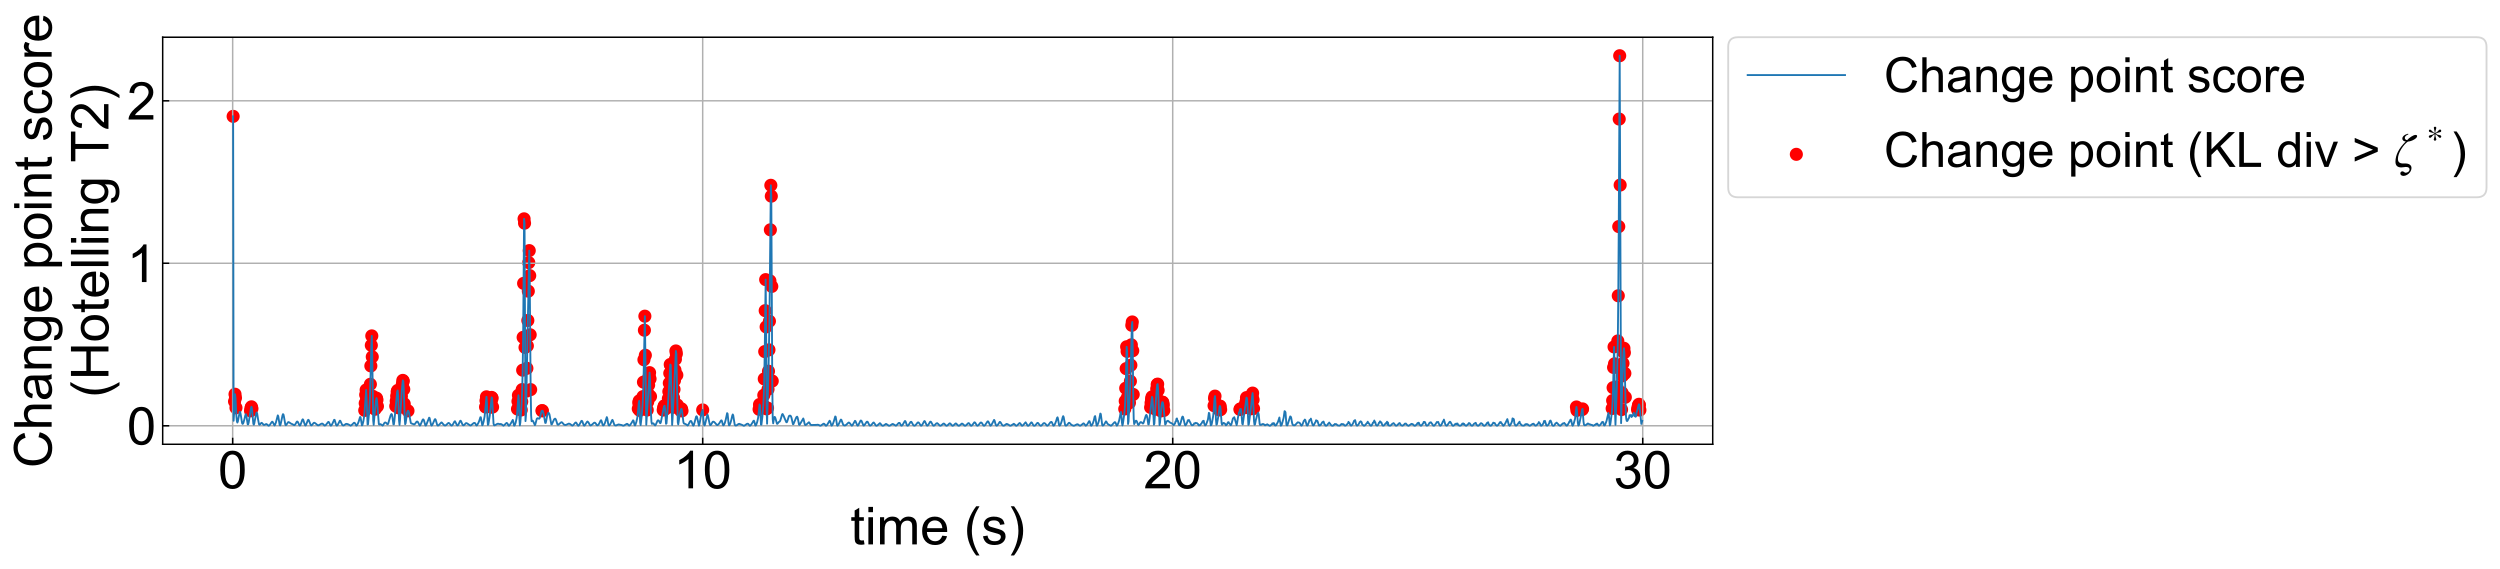 <?xml version="1.0" encoding="utf-8" standalone="no"?>
<!DOCTYPE svg PUBLIC "-//W3C//DTD SVG 1.1//EN"
  "http://www.w3.org/Graphics/SVG/1.1/DTD/svg11.dtd">
<!-- Created with matplotlib (https://matplotlib.org/) -->
<svg height="303.907pt" version="1.1" viewBox="0 0 1335.46 303.907" width="1335.46pt" xmlns="http://www.w3.org/2000/svg" xmlns:xlink="http://www.w3.org/1999/xlink">
 <defs>
  <style type="text/css">
*{stroke-linecap:butt;stroke-linejoin:round;}
  </style>
 </defs>
 <g id="figure_1">
  <g id="patch_1">
   <path d="M -0 303.907 
L 1335.46 303.907 
L 1335.46 0 
L -0 0 
z
" style="fill:#ffffff;"/>
  </g>
  <g id="axes_1">
   <g id="patch_2">
    <path d="M 86.9 237.324 
L 914.9 237.324 
L 914.9 19.884 
L 86.9 19.884 
z
" style="fill:#ffffff;"/>
   </g>
   <g id="PathCollection_1">
    <defs>
     <path d="M 0 3 
C 0.796 3 1.559 2.684 2.121 2.121 
C 2.684 1.559 3 0.796 3 0 
C 3 -0.796 2.684 -1.559 2.121 -2.121 
C 1.559 -2.684 0.796 -3 0 -3 
C -0.796 -3 -1.559 -2.684 -2.121 -2.121 
C -2.684 -1.559 -3 -0.796 -3 0 
C -3 0.796 -2.684 1.559 -2.121 2.121 
C -1.559 2.684 -0.796 3 0 3 
z
" id="m7877200b82" style="stroke:#ff0000;"/>
    </defs>
    <g clip-path="url(#pd0f379d8e4)">
     <use style="fill:#ff0000;stroke:#ff0000;" x="124.536" xlink:href="#m7877200b82" y="62.157"/>
     <use style="fill:#ff0000;stroke:#ff0000;" x="125.289" xlink:href="#m7877200b82" y="214.463"/>
     <use style="fill:#ff0000;stroke:#ff0000;" x="125.54" xlink:href="#m7877200b82" y="210.591"/>
     <use style="fill:#ff0000;stroke:#ff0000;" x="125.791" xlink:href="#m7877200b82" y="212.557"/>
     <use style="fill:#ff0000;stroke:#ff0000;" x="126.043" xlink:href="#m7877200b82" y="217.828"/>
     <use style="fill:#ff0000;stroke:#ff0000;" x="133.826" xlink:href="#m7877200b82" y="219.457"/>
     <use style="fill:#ff0000;stroke:#ff0000;" x="134.077" xlink:href="#m7877200b82" y="217.977"/>
     <use style="fill:#ff0000;stroke:#ff0000;" x="134.328" xlink:href="#m7877200b82" y="217.317"/>
     <use style="fill:#ff0000;stroke:#ff0000;" x="134.579" xlink:href="#m7877200b82" y="218.279"/>
     <use style="fill:#ff0000;stroke:#ff0000;" x="194.838" xlink:href="#m7877200b82" y="219.22"/>
     <use style="fill:#ff0000;stroke:#ff0000;" x="195.089" xlink:href="#m7877200b82" y="215.401"/>
     <use style="fill:#ff0000;stroke:#ff0000;" x="195.34" xlink:href="#m7877200b82" y="210.88"/>
     <use style="fill:#ff0000;stroke:#ff0000;" x="195.591" xlink:href="#m7877200b82" y="208.304"/>
     <use style="fill:#ff0000;stroke:#ff0000;" x="195.842" xlink:href="#m7877200b82" y="212.553"/>
     <use style="fill:#ff0000;stroke:#ff0000;" x="197.348" xlink:href="#m7877200b82" y="217.285"/>
     <use style="fill:#ff0000;stroke:#ff0000;" x="197.599" xlink:href="#m7877200b82" y="212.311"/>
     <use style="fill:#ff0000;stroke:#ff0000;" x="197.85" xlink:href="#m7877200b82" y="205.28"/>
     <use style="fill:#ff0000;stroke:#ff0000;" x="198.102" xlink:href="#m7877200b82" y="195.471"/>
     <use style="fill:#ff0000;stroke:#ff0000;" x="198.353" xlink:href="#m7877200b82" y="184.474"/>
     <use style="fill:#ff0000;stroke:#ff0000;" x="198.604" xlink:href="#m7877200b82" y="179.43"/>
     <use style="fill:#ff0000;stroke:#ff0000;" x="198.855" xlink:href="#m7877200b82" y="190.622"/>
     <use style="fill:#ff0000;stroke:#ff0000;" x="199.106" xlink:href="#m7877200b82" y="211.684"/>
     <use style="fill:#ff0000;stroke:#ff0000;" x="200.361" xlink:href="#m7877200b82" y="218.59"/>
     <use style="fill:#ff0000;stroke:#ff0000;" x="200.612" xlink:href="#m7877200b82" y="216.043"/>
     <use style="fill:#ff0000;stroke:#ff0000;" x="200.863" xlink:href="#m7877200b82" y="213.88"/>
     <use style="fill:#ff0000;stroke:#ff0000;" x="201.114" xlink:href="#m7877200b82" y="212.679"/>
     <use style="fill:#ff0000;stroke:#ff0000;" x="201.366" xlink:href="#m7877200b82" y="213.614"/>
     <use style="fill:#ff0000;stroke:#ff0000;" x="201.617" xlink:href="#m7877200b82" y="217.026"/>
     <use style="fill:#ff0000;stroke:#ff0000;" x="211.409" xlink:href="#m7877200b82" y="216.943"/>
     <use style="fill:#ff0000;stroke:#ff0000;" x="211.66" xlink:href="#m7877200b82" y="214.234"/>
     <use style="fill:#ff0000;stroke:#ff0000;" x="211.911" xlink:href="#m7877200b82" y="211.558"/>
     <use style="fill:#ff0000;stroke:#ff0000;" x="212.162" xlink:href="#m7877200b82" y="209.272"/>
     <use style="fill:#ff0000;stroke:#ff0000;" x="212.413" xlink:href="#m7877200b82" y="208.563"/>
     <use style="fill:#ff0000;stroke:#ff0000;" x="212.664" xlink:href="#m7877200b82" y="211.194"/>
     <use style="fill:#ff0000;stroke:#ff0000;" x="212.915" xlink:href="#m7877200b82" y="217.847"/>
     <use style="fill:#ff0000;stroke:#ff0000;" x="214.17" xlink:href="#m7877200b82" y="215.593"/>
     <use style="fill:#ff0000;stroke:#ff0000;" x="214.421" xlink:href="#m7877200b82" y="211.699"/>
     <use style="fill:#ff0000;stroke:#ff0000;" x="214.673" xlink:href="#m7877200b82" y="208.243"/>
     <use style="fill:#ff0000;stroke:#ff0000;" x="214.924" xlink:href="#m7877200b82" y="205.218"/>
     <use style="fill:#ff0000;stroke:#ff0000;" x="215.175" xlink:href="#m7877200b82" y="203.201"/>
     <use style="fill:#ff0000;stroke:#ff0000;" x="215.426" xlink:href="#m7877200b82" y="203.636"/>
     <use style="fill:#ff0000;stroke:#ff0000;" x="215.677" xlink:href="#m7877200b82" y="207.952"/>
     <use style="fill:#ff0000;stroke:#ff0000;" x="215.928" xlink:href="#m7877200b82" y="215.719"/>
     <use style="fill:#ff0000;stroke:#ff0000;" x="217.937" xlink:href="#m7877200b82" y="219.441"/>
     <use style="fill:#ff0000;stroke:#ff0000;" x="259.364" xlink:href="#m7877200b82" y="217.414"/>
     <use style="fill:#ff0000;stroke:#ff0000;" x="259.615" xlink:href="#m7877200b82" y="214.025"/>
     <use style="fill:#ff0000;stroke:#ff0000;" x="259.866" xlink:href="#m7877200b82" y="211.977"/>
     <use style="fill:#ff0000;stroke:#ff0000;" x="260.117" xlink:href="#m7877200b82" y="215.735"/>
     <use style="fill:#ff0000;stroke:#ff0000;" x="262.126" xlink:href="#m7877200b82" y="217.413"/>
     <use style="fill:#ff0000;stroke:#ff0000;" x="262.377" xlink:href="#m7877200b82" y="214.502"/>
     <use style="fill:#ff0000;stroke:#ff0000;" x="262.628" xlink:href="#m7877200b82" y="212.291"/>
     <use style="fill:#ff0000;stroke:#ff0000;" x="262.879" xlink:href="#m7877200b82" y="212.718"/>
     <use style="fill:#ff0000;stroke:#ff0000;" x="263.13" xlink:href="#m7877200b82" y="217.44"/>
     <use style="fill:#ff0000;stroke:#ff0000;" x="276.437" xlink:href="#m7877200b82" y="218.494"/>
     <use style="fill:#ff0000;stroke:#ff0000;" x="276.688" xlink:href="#m7877200b82" y="214.386"/>
     <use style="fill:#ff0000;stroke:#ff0000;" x="276.94" xlink:href="#m7877200b82" y="211.144"/>
     <use style="fill:#ff0000;stroke:#ff0000;" x="277.191" xlink:href="#m7877200b82" y="214.353"/>
     <use style="fill:#ff0000;stroke:#ff0000;" x="278.446" xlink:href="#m7877200b82" y="218.982"/>
     <use style="fill:#ff0000;stroke:#ff0000;" x="278.697" xlink:href="#m7877200b82" y="214.545"/>
     <use style="fill:#ff0000;stroke:#ff0000;" x="278.948" xlink:href="#m7877200b82" y="208.106"/>
     <use style="fill:#ff0000;stroke:#ff0000;" x="279.199" xlink:href="#m7877200b82" y="197.743"/>
     <use style="fill:#ff0000;stroke:#ff0000;" x="279.45" xlink:href="#m7877200b82" y="180.21"/>
     <use style="fill:#ff0000;stroke:#ff0000;" x="279.701" xlink:href="#m7877200b82" y="151.374"/>
     <use style="fill:#ff0000;stroke:#ff0000;" x="279.952" xlink:href="#m7877200b82" y="116.901"/>
     <use style="fill:#ff0000;stroke:#ff0000;" x="280.204" xlink:href="#m7877200b82" y="119.218"/>
     <use style="fill:#ff0000;stroke:#ff0000;" x="280.455" xlink:href="#m7877200b82" y="185.594"/>
     <use style="fill:#ff0000;stroke:#ff0000;" x="281.208" xlink:href="#m7877200b82" y="208.942"/>
     <use style="fill:#ff0000;stroke:#ff0000;" x="281.459" xlink:href="#m7877200b82" y="196.74"/>
     <use style="fill:#ff0000;stroke:#ff0000;" x="281.71" xlink:href="#m7877200b82" y="184.751"/>
     <use style="fill:#ff0000;stroke:#ff0000;" x="281.961" xlink:href="#m7877200b82" y="171.194"/>
     <use style="fill:#ff0000;stroke:#ff0000;" x="282.212" xlink:href="#m7877200b82" y="155.539"/>
     <use style="fill:#ff0000;stroke:#ff0000;" x="282.463" xlink:href="#m7877200b82" y="140.286"/>
     <use style="fill:#ff0000;stroke:#ff0000;" x="282.714" xlink:href="#m7877200b82" y="133.87"/>
     <use style="fill:#ff0000;stroke:#ff0000;" x="282.965" xlink:href="#m7877200b82" y="147.242"/>
     <use style="fill:#ff0000;stroke:#ff0000;" x="283.216" xlink:href="#m7877200b82" y="178.836"/>
     <use style="fill:#ff0000;stroke:#ff0000;" x="283.468" xlink:href="#m7877200b82" y="208.124"/>
     <use style="fill:#ff0000;stroke:#ff0000;" x="289.493" xlink:href="#m7877200b82" y="219.4"/>
     <use style="fill:#ff0000;stroke:#ff0000;" x="289.744" xlink:href="#m7877200b82" y="219.403"/>
     <use style="fill:#ff0000;stroke:#ff0000;" x="340.964" xlink:href="#m7877200b82" y="218.366"/>
     <use style="fill:#ff0000;stroke:#ff0000;" x="341.215" xlink:href="#m7877200b82" y="215.203"/>
     <use style="fill:#ff0000;stroke:#ff0000;" x="341.466" xlink:href="#m7877200b82" y="214.137"/>
     <use style="fill:#ff0000;stroke:#ff0000;" x="341.717" xlink:href="#m7877200b82" y="219.204"/>
     <use style="fill:#ff0000;stroke:#ff0000;" x="343.224" xlink:href="#m7877200b82" y="216.754"/>
     <use style="fill:#ff0000;stroke:#ff0000;" x="343.475" xlink:href="#m7877200b82" y="211.86"/>
     <use style="fill:#ff0000;stroke:#ff0000;" x="343.726" xlink:href="#m7877200b82" y="204.123"/>
     <use style="fill:#ff0000;stroke:#ff0000;" x="343.977" xlink:href="#m7877200b82" y="192.164"/>
     <use style="fill:#ff0000;stroke:#ff0000;" x="344.228" xlink:href="#m7877200b82" y="176.398"/>
     <use style="fill:#ff0000;stroke:#ff0000;" x="344.479" xlink:href="#m7877200b82" y="168.896"/>
     <use style="fill:#ff0000;stroke:#ff0000;" x="344.73" xlink:href="#m7877200b82" y="189.777"/>
     <use style="fill:#ff0000;stroke:#ff0000;" x="345.734" xlink:href="#m7877200b82" y="219.003"/>
     <use style="fill:#ff0000;stroke:#ff0000;" x="345.986" xlink:href="#m7877200b82" y="214.721"/>
     <use style="fill:#ff0000;stroke:#ff0000;" x="346.237" xlink:href="#m7877200b82" y="210.434"/>
     <use style="fill:#ff0000;stroke:#ff0000;" x="346.488" xlink:href="#m7877200b82" y="205.711"/>
     <use style="fill:#ff0000;stroke:#ff0000;" x="346.739" xlink:href="#m7877200b82" y="201.19"/>
     <use style="fill:#ff0000;stroke:#ff0000;" x="346.99" xlink:href="#m7877200b82" y="199.061"/>
     <use style="fill:#ff0000;stroke:#ff0000;" x="347.241" xlink:href="#m7877200b82" y="202.395"/>
     <use style="fill:#ff0000;stroke:#ff0000;" x="347.492" xlink:href="#m7877200b82" y="211.782"/>
     <use style="fill:#ff0000;stroke:#ff0000;" x="354.271" xlink:href="#m7877200b82" y="219.03"/>
     <use style="fill:#ff0000;stroke:#ff0000;" x="354.522" xlink:href="#m7877200b82" y="217.898"/>
     <use style="fill:#ff0000;stroke:#ff0000;" x="354.773" xlink:href="#m7877200b82" y="216.941"/>
     <use style="fill:#ff0000;stroke:#ff0000;" x="355.024" xlink:href="#m7877200b82" y="216.759"/>
     <use style="fill:#ff0000;stroke:#ff0000;" x="355.275" xlink:href="#m7877200b82" y="218.6"/>
     <use style="fill:#ff0000;stroke:#ff0000;" x="356.782" xlink:href="#m7877200b82" y="216.21"/>
     <use style="fill:#ff0000;stroke:#ff0000;" x="357.033" xlink:href="#m7877200b82" y="212.902"/>
     <use style="fill:#ff0000;stroke:#ff0000;" x="357.284" xlink:href="#m7877200b82" y="209.154"/>
     <use style="fill:#ff0000;stroke:#ff0000;" x="357.535" xlink:href="#m7877200b82" y="204.656"/>
     <use style="fill:#ff0000;stroke:#ff0000;" x="357.786" xlink:href="#m7877200b82" y="199.379"/>
     <use style="fill:#ff0000;stroke:#ff0000;" x="358.037" xlink:href="#m7877200b82" y="194.706"/>
     <use style="fill:#ff0000;stroke:#ff0000;" x="358.288" xlink:href="#m7877200b82" y="195.015"/>
     <use style="fill:#ff0000;stroke:#ff0000;" x="358.539" xlink:href="#m7877200b82" y="206.001"/>
     <use style="fill:#ff0000;stroke:#ff0000;" x="359.544" xlink:href="#m7877200b82" y="217.592"/>
     <use style="fill:#ff0000;stroke:#ff0000;" x="359.795" xlink:href="#m7877200b82" y="212.483"/>
     <use style="fill:#ff0000;stroke:#ff0000;" x="360.046" xlink:href="#m7877200b82" y="208.009"/>
     <use style="fill:#ff0000;stroke:#ff0000;" x="360.297" xlink:href="#m7877200b82" y="203.237"/>
     <use style="fill:#ff0000;stroke:#ff0000;" x="360.548" xlink:href="#m7877200b82" y="197.682"/>
     <use style="fill:#ff0000;stroke:#ff0000;" x="360.799" xlink:href="#m7877200b82" y="191.917"/>
     <use style="fill:#ff0000;stroke:#ff0000;" x="361.05" xlink:href="#m7877200b82" y="187.473"/>
     <use style="fill:#ff0000;stroke:#ff0000;" x="361.301" xlink:href="#m7877200b82" y="188.984"/>
     <use style="fill:#ff0000;stroke:#ff0000;" x="361.552" xlink:href="#m7877200b82" y="200.362"/>
     <use style="fill:#ff0000;stroke:#ff0000;" x="361.803" xlink:href="#m7877200b82" y="216.304"/>
     <use style="fill:#ff0000;stroke:#ff0000;" x="363.561" xlink:href="#m7877200b82" y="219.335"/>
     <use style="fill:#ff0000;stroke:#ff0000;" x="363.812" xlink:href="#m7877200b82" y="218.573"/>
     <use style="fill:#ff0000;stroke:#ff0000;" x="364.063" xlink:href="#m7877200b82" y="218.406"/>
     <use style="fill:#ff0000;stroke:#ff0000;" x="364.314" xlink:href="#m7877200b82" y="219.46"/>
     <use style="fill:#ff0000;stroke:#ff0000;" x="375.362" xlink:href="#m7877200b82" y="218.981"/>
     <use style="fill:#ff0000;stroke:#ff0000;" x="405.491" xlink:href="#m7877200b82" y="218.637"/>
     <use style="fill:#ff0000;stroke:#ff0000;" x="405.742" xlink:href="#m7877200b82" y="216.063"/>
     <use style="fill:#ff0000;stroke:#ff0000;" x="405.993" xlink:href="#m7877200b82" y="216.608"/>
     <use style="fill:#ff0000;stroke:#ff0000;" x="407.75" xlink:href="#m7877200b82" y="216.426"/>
     <use style="fill:#ff0000;stroke:#ff0000;" x="408.001" xlink:href="#m7877200b82" y="211.131"/>
     <use style="fill:#ff0000;stroke:#ff0000;" x="408.253" xlink:href="#m7877200b82" y="202.404"/>
     <use style="fill:#ff0000;stroke:#ff0000;" x="408.504" xlink:href="#m7877200b82" y="187.811"/>
     <use style="fill:#ff0000;stroke:#ff0000;" x="408.755" xlink:href="#m7877200b82" y="165.953"/>
     <use style="fill:#ff0000;stroke:#ff0000;" x="409.006" xlink:href="#m7877200b82" y="149.371"/>
     <use style="fill:#ff0000;stroke:#ff0000;" x="409.257" xlink:href="#m7877200b82" y="174.631"/>
     <use style="fill:#ff0000;stroke:#ff0000;" x="409.508" xlink:href="#m7877200b82" y="218.402"/>
     <use style="fill:#ff0000;stroke:#ff0000;" x="410.01" xlink:href="#m7877200b82" y="217.971"/>
     <use style="fill:#ff0000;stroke:#ff0000;" x="410.261" xlink:href="#m7877200b82" y="207.947"/>
     <use style="fill:#ff0000;stroke:#ff0000;" x="410.512" xlink:href="#m7877200b82" y="198.296"/>
     <use style="fill:#ff0000;stroke:#ff0000;" x="410.763" xlink:href="#m7877200b82" y="186.886"/>
     <use style="fill:#ff0000;stroke:#ff0000;" x="411.014" xlink:href="#m7877200b82" y="171.57"/>
     <use style="fill:#ff0000;stroke:#ff0000;" x="411.265" xlink:href="#m7877200b82" y="150.027"/>
     <use style="fill:#ff0000;stroke:#ff0000;" x="411.517" xlink:href="#m7877200b82" y="122.765"/>
     <use style="fill:#ff0000;stroke:#ff0000;" x="411.768" xlink:href="#m7877200b82" y="98.986"/>
     <use style="fill:#ff0000;stroke:#ff0000;" x="412.019" xlink:href="#m7877200b82" y="104.781"/>
     <use style="fill:#ff0000;stroke:#ff0000;" x="412.27" xlink:href="#m7877200b82" y="152.997"/>
     <use style="fill:#ff0000;stroke:#ff0000;" x="412.521" xlink:href="#m7877200b82" y="203.534"/>
     <use style="fill:#ff0000;stroke:#ff0000;" x="600.828" xlink:href="#m7877200b82" y="218.467"/>
     <use style="fill:#ff0000;stroke:#ff0000;" x="601.079" xlink:href="#m7877200b82" y="214.24"/>
     <use style="fill:#ff0000;stroke:#ff0000;" x="601.33" xlink:href="#m7877200b82" y="207.387"/>
     <use style="fill:#ff0000;stroke:#ff0000;" x="601.581" xlink:href="#m7877200b82" y="196.918"/>
     <use style="fill:#ff0000;stroke:#ff0000;" x="601.832" xlink:href="#m7877200b82" y="185.242"/>
     <use style="fill:#ff0000;stroke:#ff0000;" x="602.084" xlink:href="#m7877200b82" y="187.72"/>
     <use style="fill:#ff0000;stroke:#ff0000;" x="602.335" xlink:href="#m7877200b82" y="212.078"/>
     <use style="fill:#ff0000;stroke:#ff0000;" x="603.339" xlink:href="#m7877200b82" y="215.136"/>
     <use style="fill:#ff0000;stroke:#ff0000;" x="603.59" xlink:href="#m7877200b82" y="209.97"/>
     <use style="fill:#ff0000;stroke:#ff0000;" x="603.841" xlink:href="#m7877200b82" y="203.626"/>
     <use style="fill:#ff0000;stroke:#ff0000;" x="604.092" xlink:href="#m7877200b82" y="195.079"/>
     <use style="fill:#ff0000;stroke:#ff0000;" x="604.343" xlink:href="#m7877200b82" y="184.198"/>
     <use style="fill:#ff0000;stroke:#ff0000;" x="604.594" xlink:href="#m7877200b82" y="173.78"/>
     <use style="fill:#ff0000;stroke:#ff0000;" x="604.845" xlink:href="#m7877200b82" y="171.985"/>
     <use style="fill:#ff0000;stroke:#ff0000;" x="605.096" xlink:href="#m7877200b82" y="187.331"/>
     <use style="fill:#ff0000;stroke:#ff0000;" x="605.348" xlink:href="#m7877200b82" y="210.716"/>
     <use style="fill:#ff0000;stroke:#ff0000;" x="614.637" xlink:href="#m7877200b82" y="217.641"/>
     <use style="fill:#ff0000;stroke:#ff0000;" x="614.888" xlink:href="#m7877200b82" y="215.21"/>
     <use style="fill:#ff0000;stroke:#ff0000;" x="615.14" xlink:href="#m7877200b82" y="213.205"/>
     <use style="fill:#ff0000;stroke:#ff0000;" x="615.391" xlink:href="#m7877200b82" y="212.007"/>
     <use style="fill:#ff0000;stroke:#ff0000;" x="615.642" xlink:href="#m7877200b82" y="212.961"/>
     <use style="fill:#ff0000;stroke:#ff0000;" x="615.893" xlink:href="#m7877200b82" y="216.984"/>
     <use style="fill:#ff0000;stroke:#ff0000;" x="617.148" xlink:href="#m7877200b82" y="218.543"/>
     <use style="fill:#ff0000;stroke:#ff0000;" x="617.399" xlink:href="#m7877200b82" y="214.47"/>
     <use style="fill:#ff0000;stroke:#ff0000;" x="617.65" xlink:href="#m7877200b82" y="211.002"/>
     <use style="fill:#ff0000;stroke:#ff0000;" x="617.901" xlink:href="#m7877200b82" y="207.742"/>
     <use style="fill:#ff0000;stroke:#ff0000;" x="618.152" xlink:href="#m7877200b82" y="205.441"/>
     <use style="fill:#ff0000;stroke:#ff0000;" x="618.404" xlink:href="#m7877200b82" y="205.193"/>
     <use style="fill:#ff0000;stroke:#ff0000;" x="618.655" xlink:href="#m7877200b82" y="208.476"/>
     <use style="fill:#ff0000;stroke:#ff0000;" x="618.906" xlink:href="#m7877200b82" y="215.671"/>
     <use style="fill:#ff0000;stroke:#ff0000;" x="620.161" xlink:href="#m7877200b82" y="219.502"/>
     <use style="fill:#ff0000;stroke:#ff0000;" x="620.412" xlink:href="#m7877200b82" y="217.206"/>
     <use style="fill:#ff0000;stroke:#ff0000;" x="620.663" xlink:href="#m7877200b82" y="215.638"/>
     <use style="fill:#ff0000;stroke:#ff0000;" x="620.914" xlink:href="#m7877200b82" y="214.804"/>
     <use style="fill:#ff0000;stroke:#ff0000;" x="621.165" xlink:href="#m7877200b82" y="214.959"/>
     <use style="fill:#ff0000;stroke:#ff0000;" x="621.416" xlink:href="#m7877200b82" y="216.38"/>
     <use style="fill:#ff0000;stroke:#ff0000;" x="621.668" xlink:href="#m7877200b82" y="219.267"/>
     <use style="fill:#ff0000;stroke:#ff0000;" x="648.533" xlink:href="#m7877200b82" y="216.727"/>
     <use style="fill:#ff0000;stroke:#ff0000;" x="648.784" xlink:href="#m7877200b82" y="212.832"/>
     <use style="fill:#ff0000;stroke:#ff0000;" x="649.035" xlink:href="#m7877200b82" y="211.604"/>
     <use style="fill:#ff0000;stroke:#ff0000;" x="649.286" xlink:href="#m7877200b82" y="215.62"/>
     <use style="fill:#ff0000;stroke:#ff0000;" x="651.295" xlink:href="#m7877200b82" y="218.983"/>
     <use style="fill:#ff0000;stroke:#ff0000;" x="651.546" xlink:href="#m7877200b82" y="216.945"/>
     <use style="fill:#ff0000;stroke:#ff0000;" x="651.797" xlink:href="#m7877200b82" y="216.998"/>
     <use style="fill:#ff0000;stroke:#ff0000;" x="652.048" xlink:href="#m7877200b82" y="218.8"/>
     <use style="fill:#ff0000;stroke:#ff0000;" x="662.342" xlink:href="#m7877200b82" y="218.733"/>
     <use style="fill:#ff0000;stroke:#ff0000;" x="662.593" xlink:href="#m7877200b82" y="218.439"/>
     <use style="fill:#ff0000;stroke:#ff0000;" x="662.844" xlink:href="#m7877200b82" y="218.487"/>
     <use style="fill:#ff0000;stroke:#ff0000;" x="665.104" xlink:href="#m7877200b82" y="217.752"/>
     <use style="fill:#ff0000;stroke:#ff0000;" x="665.355" xlink:href="#m7877200b82" y="215.913"/>
     <use style="fill:#ff0000;stroke:#ff0000;" x="665.606" xlink:href="#m7877200b82" y="214.542"/>
     <use style="fill:#ff0000;stroke:#ff0000;" x="665.857" xlink:href="#m7877200b82" y="212.389"/>
     <use style="fill:#ff0000;stroke:#ff0000;" x="666.108" xlink:href="#m7877200b82" y="212.847"/>
     <use style="fill:#ff0000;stroke:#ff0000;" x="666.359" xlink:href="#m7877200b82" y="216.1"/>
     <use style="fill:#ff0000;stroke:#ff0000;" x="668.117" xlink:href="#m7877200b82" y="218.375"/>
     <use style="fill:#ff0000;stroke:#ff0000;" x="668.368" xlink:href="#m7877200b82" y="216.623"/>
     <use style="fill:#ff0000;stroke:#ff0000;" x="668.619" xlink:href="#m7877200b82" y="213.667"/>
     <use style="fill:#ff0000;stroke:#ff0000;" x="668.87" xlink:href="#m7877200b82" y="211.847"/>
     <use style="fill:#ff0000;stroke:#ff0000;" x="669.121" xlink:href="#m7877200b82" y="209.988"/>
     <use style="fill:#ff0000;stroke:#ff0000;" x="669.372" xlink:href="#m7877200b82" y="213.574"/>
     <use style="fill:#ff0000;stroke:#ff0000;" x="669.623" xlink:href="#m7877200b82" y="218.267"/>
     <use style="fill:#ff0000;stroke:#ff0000;" x="842.113" xlink:href="#m7877200b82" y="217.396"/>
     <use style="fill:#ff0000;stroke:#ff0000;" x="842.364" xlink:href="#m7877200b82" y="219.227"/>
     <use style="fill:#ff0000;stroke:#ff0000;" x="845.126" xlink:href="#m7877200b82" y="218.811"/>
     <use style="fill:#ff0000;stroke:#ff0000;" x="845.377" xlink:href="#m7877200b82" y="218.434"/>
     <use style="fill:#ff0000;stroke:#ff0000;" x="861.194" xlink:href="#m7877200b82" y="218.197"/>
     <use style="fill:#ff0000;stroke:#ff0000;" x="861.446" xlink:href="#m7877200b82" y="213.962"/>
     <use style="fill:#ff0000;stroke:#ff0000;" x="861.697" xlink:href="#m7877200b82" y="207.091"/>
     <use style="fill:#ff0000;stroke:#ff0000;" x="861.948" xlink:href="#m7877200b82" y="196.286"/>
     <use style="fill:#ff0000;stroke:#ff0000;" x="862.199" xlink:href="#m7877200b82" y="185.308"/>
     <use style="fill:#ff0000;stroke:#ff0000;" x="862.45" xlink:href="#m7877200b82" y="194.354"/>
     <use style="fill:#ff0000;stroke:#ff0000;" x="863.454" xlink:href="#m7877200b82" y="213.708"/>
     <use style="fill:#ff0000;stroke:#ff0000;" x="863.705" xlink:href="#m7877200b82" y="206.753"/>
     <use style="fill:#ff0000;stroke:#ff0000;" x="863.956" xlink:href="#m7877200b82" y="196.088"/>
     <use style="fill:#ff0000;stroke:#ff0000;" x="864.207" xlink:href="#m7877200b82" y="182.138"/>
     <use style="fill:#ff0000;stroke:#ff0000;" x="864.458" xlink:href="#m7877200b82" y="157.993"/>
     <use style="fill:#ff0000;stroke:#ff0000;" x="864.71" xlink:href="#m7877200b82" y="121.031"/>
     <use style="fill:#ff0000;stroke:#ff0000;" x="864.961" xlink:href="#m7877200b82" y="63.603"/>
     <use style="fill:#ff0000;stroke:#ff0000;" x="865.212" xlink:href="#m7877200b82" y="29.768"/>
     <use style="fill:#ff0000;stroke:#ff0000;" x="865.463" xlink:href="#m7877200b82" y="98.852"/>
     <use style="fill:#ff0000;stroke:#ff0000;" x="865.714" xlink:href="#m7877200b82" y="197.193"/>
     <use style="fill:#ff0000;stroke:#ff0000;" x="866.216" xlink:href="#m7877200b82" y="218.79"/>
     <use style="fill:#ff0000;stroke:#ff0000;" x="866.467" xlink:href="#m7877200b82" y="209.817"/>
     <use style="fill:#ff0000;stroke:#ff0000;" x="866.718" xlink:href="#m7877200b82" y="200.747"/>
     <use style="fill:#ff0000;stroke:#ff0000;" x="866.969" xlink:href="#m7877200b82" y="194.095"/>
     <use style="fill:#ff0000;stroke:#ff0000;" x="867.22" xlink:href="#m7877200b82" y="188.054"/>
     <use style="fill:#ff0000;stroke:#ff0000;" x="867.471" xlink:href="#m7877200b82" y="186.036"/>
     <use style="fill:#ff0000;stroke:#ff0000;" x="867.722" xlink:href="#m7877200b82" y="188.381"/>
     <use style="fill:#ff0000;stroke:#ff0000;" x="867.974" xlink:href="#m7877200b82" y="199.441"/>
     <use style="fill:#ff0000;stroke:#ff0000;" x="868.225" xlink:href="#m7877200b82" y="212.187"/>
     <use style="fill:#ff0000;stroke:#ff0000;" x="874.753" xlink:href="#m7877200b82" y="218.851"/>
     <use style="fill:#ff0000;stroke:#ff0000;" x="875.004" xlink:href="#m7877200b82" y="217.589"/>
     <use style="fill:#ff0000;stroke:#ff0000;" x="875.255" xlink:href="#m7877200b82" y="216.474"/>
     <use style="fill:#ff0000;stroke:#ff0000;" x="875.506" xlink:href="#m7877200b82" y="215.962"/>
     <use style="fill:#ff0000;stroke:#ff0000;" x="875.757" xlink:href="#m7877200b82" y="216.392"/>
     <use style="fill:#ff0000;stroke:#ff0000;" x="876.008" xlink:href="#m7877200b82" y="219.035"/>
    </g>
   </g>
   <g id="matplotlib.axis_1">
    <g id="xtick_1">
     <g id="line2d_1">
      <path clip-path="url(#pd0f379d8e4)" d="M 124.285 237.324 
L 124.285 19.884 
" style="fill:none;stroke:#b0b0b0;stroke-linecap:square;stroke-width:0.8;"/>
     </g>
     <g id="line2d_2">
      <defs>
       <path d="M 0 0 
L 0 -3.5 
" id="ma6cdbfb953" style="stroke:#000000;stroke-width:0.8;"/>
      </defs>
      <g>
       <use style="stroke:#000000;stroke-width:0.8;" x="124.285" xlink:href="#ma6cdbfb953" y="237.324"/>
      </g>
     </g>
     <g id="text_1">
      <!-- 0 -->
      <defs>
       <path d="M 4.156 35.297 
Q 4.156 48 6.766 55.734 
Q 9.375 63.484 14.516 67.672 
Q 19.672 71.875 27.484 71.875 
Q 33.25 71.875 37.594 69.547 
Q 41.938 67.234 44.766 62.859 
Q 47.609 58.5 49.219 52.219 
Q 50.828 45.953 50.828 35.297 
Q 50.828 22.703 48.234 14.969 
Q 45.656 7.234 40.5 3 
Q 35.359 -1.219 27.484 -1.219 
Q 17.141 -1.219 11.234 6.203 
Q 4.156 15.141 4.156 35.297 
z
M 13.188 35.297 
Q 13.188 17.672 17.312 11.828 
Q 21.438 6 27.484 6 
Q 33.547 6 37.672 11.859 
Q 41.797 17.719 41.797 35.297 
Q 41.797 52.984 37.672 58.781 
Q 33.547 64.594 27.391 64.594 
Q 21.344 64.594 17.719 59.469 
Q 13.188 52.938 13.188 35.297 
z
" id="ArialMT-48"/>
      </defs>
      <g transform="translate(116.5 260.866)scale(0.28 -0.28)">
       <use xlink:href="#ArialMT-48"/>
      </g>
     </g>
    </g>
    <g id="xtick_2">
     <g id="line2d_3">
      <path clip-path="url(#pd0f379d8e4)" d="M 375.362 237.324 
L 375.362 19.884 
" style="fill:none;stroke:#b0b0b0;stroke-linecap:square;stroke-width:0.8;"/>
     </g>
     <g id="line2d_4">
      <g>
       <use style="stroke:#000000;stroke-width:0.8;" x="375.362" xlink:href="#ma6cdbfb953" y="237.324"/>
      </g>
     </g>
     <g id="text_2">
      <!-- 10 -->
      <defs>
       <path d="M 37.25 0 
L 28.469 0 
L 28.469 56 
Q 25.297 52.984 20.141 49.953 
Q 14.984 46.922 10.891 45.406 
L 10.891 53.906 
Q 18.266 57.375 23.781 62.297 
Q 29.297 67.234 31.594 71.875 
L 37.25 71.875 
z
" id="ArialMT-49"/>
      </defs>
      <g transform="translate(359.791 260.866)scale(0.28 -0.28)">
       <use xlink:href="#ArialMT-49"/>
       <use x="55.615" xlink:href="#ArialMT-48"/>
      </g>
     </g>
    </g>
    <g id="xtick_3">
     <g id="line2d_5">
      <path clip-path="url(#pd0f379d8e4)" d="M 626.438 237.324 
L 626.438 19.884 
" style="fill:none;stroke:#b0b0b0;stroke-linecap:square;stroke-width:0.8;"/>
     </g>
     <g id="line2d_6">
      <g>
       <use style="stroke:#000000;stroke-width:0.8;" x="626.438" xlink:href="#ma6cdbfb953" y="237.324"/>
      </g>
     </g>
     <g id="text_3">
      <!-- 20 -->
      <defs>
       <path d="M 50.344 8.453 
L 50.344 0 
L 3.031 0 
Q 2.938 3.172 4.047 6.109 
Q 5.859 10.938 9.828 15.625 
Q 13.812 20.312 21.344 26.469 
Q 33.016 36.031 37.109 41.625 
Q 41.219 47.219 41.219 52.203 
Q 41.219 57.422 37.469 61 
Q 33.734 64.594 27.734 64.594 
Q 21.391 64.594 17.578 60.781 
Q 13.766 56.984 13.719 50.25 
L 4.688 51.172 
Q 5.609 61.281 11.656 66.578 
Q 17.719 71.875 27.938 71.875 
Q 38.234 71.875 44.234 66.156 
Q 50.25 60.453 50.25 52 
Q 50.25 47.703 48.484 43.547 
Q 46.734 39.406 42.656 34.812 
Q 38.578 30.219 29.109 22.219 
Q 21.188 15.578 18.938 13.203 
Q 16.703 10.844 15.234 8.453 
z
" id="ArialMT-50"/>
      </defs>
      <g transform="translate(610.867 260.866)scale(0.28 -0.28)">
       <use xlink:href="#ArialMT-50"/>
       <use x="55.615" xlink:href="#ArialMT-48"/>
      </g>
     </g>
    </g>
    <g id="xtick_4">
     <g id="line2d_7">
      <path clip-path="url(#pd0f379d8e4)" d="M 877.514 237.324 
L 877.514 19.884 
" style="fill:none;stroke:#b0b0b0;stroke-linecap:square;stroke-width:0.8;"/>
     </g>
     <g id="line2d_8">
      <g>
       <use style="stroke:#000000;stroke-width:0.8;" x="877.514" xlink:href="#ma6cdbfb953" y="237.324"/>
      </g>
     </g>
     <g id="text_4">
      <!-- 30 -->
      <defs>
       <path d="M 4.203 18.891 
L 12.984 20.062 
Q 14.5 12.594 18.141 9.297 
Q 21.781 6 27 6 
Q 33.203 6 37.469 10.297 
Q 41.75 14.594 41.75 20.953 
Q 41.75 27 37.797 30.922 
Q 33.844 34.859 27.734 34.859 
Q 25.25 34.859 21.531 33.891 
L 22.516 41.609 
Q 23.391 41.5 23.922 41.5 
Q 29.547 41.5 34.031 44.422 
Q 38.531 47.359 38.531 53.469 
Q 38.531 58.297 35.25 61.469 
Q 31.984 64.656 26.812 64.656 
Q 21.688 64.656 18.266 61.422 
Q 14.844 58.203 13.875 51.766 
L 5.078 53.328 
Q 6.688 62.156 12.391 67.016 
Q 18.109 71.875 26.609 71.875 
Q 32.469 71.875 37.391 69.359 
Q 42.328 66.844 44.938 62.5 
Q 47.562 58.156 47.562 53.266 
Q 47.562 48.641 45.062 44.828 
Q 42.578 41.016 37.703 38.766 
Q 44.047 37.312 47.562 32.688 
Q 51.078 28.078 51.078 21.141 
Q 51.078 11.766 44.234 5.25 
Q 37.406 -1.266 26.953 -1.266 
Q 17.531 -1.266 11.297 4.344 
Q 5.078 9.969 4.203 18.891 
z
" id="ArialMT-51"/>
      </defs>
      <g transform="translate(861.944 260.866)scale(0.28 -0.28)">
       <use xlink:href="#ArialMT-51"/>
       <use x="55.615" xlink:href="#ArialMT-48"/>
      </g>
     </g>
    </g>
    <g id="text_5">
     <!-- time (s) -->
     <defs>
      <path d="M 25.781 7.859 
L 27.047 0.094 
Q 23.344 -0.688 20.406 -0.688 
Q 15.625 -0.688 12.984 0.828 
Q 10.359 2.344 9.281 4.812 
Q 8.203 7.281 8.203 15.188 
L 8.203 45.016 
L 1.766 45.016 
L 1.766 51.859 
L 8.203 51.859 
L 8.203 64.703 
L 16.938 69.969 
L 16.938 51.859 
L 25.781 51.859 
L 25.781 45.016 
L 16.938 45.016 
L 16.938 14.703 
Q 16.938 10.938 17.406 9.859 
Q 17.875 8.797 18.922 8.156 
Q 19.969 7.516 21.922 7.516 
Q 23.391 7.516 25.781 7.859 
z
" id="ArialMT-116"/>
      <path d="M 6.641 61.469 
L 6.641 71.578 
L 15.438 71.578 
L 15.438 61.469 
z
M 6.641 0 
L 6.641 51.859 
L 15.438 51.859 
L 15.438 0 
z
" id="ArialMT-105"/>
      <path d="M 6.594 0 
L 6.594 51.859 
L 14.453 51.859 
L 14.453 44.578 
Q 16.891 48.391 20.938 50.703 
Q 25 53.031 30.172 53.031 
Q 35.938 53.031 39.625 50.641 
Q 43.312 48.25 44.828 43.953 
Q 50.984 53.031 60.844 53.031 
Q 68.562 53.031 72.703 48.75 
Q 76.859 44.484 76.859 35.594 
L 76.859 0 
L 68.109 0 
L 68.109 32.672 
Q 68.109 37.938 67.25 40.25 
Q 66.406 42.578 64.156 43.984 
Q 61.922 45.406 58.891 45.406 
Q 53.422 45.406 49.797 41.766 
Q 46.188 38.141 46.188 30.125 
L 46.188 0 
L 37.406 0 
L 37.406 33.688 
Q 37.406 39.547 35.25 42.469 
Q 33.109 45.406 28.219 45.406 
Q 24.516 45.406 21.359 43.453 
Q 18.219 41.5 16.797 37.734 
Q 15.375 33.984 15.375 26.906 
L 15.375 0 
z
" id="ArialMT-109"/>
      <path d="M 42.094 16.703 
L 51.172 15.578 
Q 49.031 7.625 43.219 3.219 
Q 37.406 -1.172 28.375 -1.172 
Q 17 -1.172 10.328 5.828 
Q 3.656 12.844 3.656 25.484 
Q 3.656 38.578 10.391 45.797 
Q 17.141 53.031 27.875 53.031 
Q 38.281 53.031 44.875 45.953 
Q 51.469 38.875 51.469 26.031 
Q 51.469 25.25 51.422 23.688 
L 12.75 23.688 
Q 13.234 15.141 17.578 10.594 
Q 21.922 6.062 28.422 6.062 
Q 33.25 6.062 36.672 8.594 
Q 40.094 11.141 42.094 16.703 
z
M 13.234 30.906 
L 42.188 30.906 
Q 41.609 37.453 38.875 40.719 
Q 34.672 45.797 27.984 45.797 
Q 21.922 45.797 17.797 41.75 
Q 13.672 37.703 13.234 30.906 
z
" id="ArialMT-101"/>
      <path id="ArialMT-32"/>
      <path d="M 23.391 -21.047 
Q 16.109 -11.859 11.078 0.438 
Q 6.062 12.75 6.062 25.922 
Q 6.062 37.547 9.812 48.188 
Q 14.203 60.547 23.391 72.797 
L 29.688 72.797 
Q 23.781 62.641 21.875 58.297 
Q 18.891 51.562 17.188 44.234 
Q 15.094 35.109 15.094 25.875 
Q 15.094 2.391 29.688 -21.047 
z
" id="ArialMT-40"/>
      <path d="M 3.078 15.484 
L 11.766 16.844 
Q 12.5 11.625 15.844 8.844 
Q 19.188 6.062 25.203 6.062 
Q 31.25 6.062 34.172 8.516 
Q 37.109 10.984 37.109 14.312 
Q 37.109 17.281 34.516 19 
Q 32.719 20.172 25.531 21.969 
Q 15.875 24.422 12.141 26.203 
Q 8.406 27.984 6.469 31.125 
Q 4.547 34.281 4.547 38.094 
Q 4.547 41.547 6.125 44.5 
Q 7.719 47.469 10.453 49.422 
Q 12.5 50.922 16.031 51.969 
Q 19.578 53.031 23.641 53.031 
Q 29.734 53.031 34.344 51.266 
Q 38.969 49.516 41.156 46.5 
Q 43.359 43.5 44.188 38.484 
L 35.594 37.312 
Q 35.016 41.312 32.203 43.547 
Q 29.391 45.797 24.266 45.797 
Q 18.219 45.797 15.625 43.797 
Q 13.031 41.797 13.031 39.109 
Q 13.031 37.406 14.109 36.031 
Q 15.188 34.625 17.484 33.688 
Q 18.797 33.203 25.25 31.453 
Q 34.578 28.953 38.25 27.359 
Q 41.938 25.781 44.031 22.75 
Q 46.141 19.734 46.141 15.234 
Q 46.141 10.844 43.578 6.953 
Q 41.016 3.078 36.172 0.953 
Q 31.344 -1.172 25.25 -1.172 
Q 15.141 -1.172 9.844 3.031 
Q 4.547 7.234 3.078 15.484 
z
" id="ArialMT-115"/>
      <path d="M 12.359 -21.047 
L 6.062 -21.047 
Q 20.656 2.391 20.656 25.875 
Q 20.656 35.062 18.562 44.094 
Q 16.891 51.422 13.922 58.156 
Q 12.016 62.547 6.062 72.797 
L 12.359 72.797 
Q 21.531 60.547 25.922 48.188 
Q 29.688 37.547 29.688 25.922 
Q 29.688 12.75 24.625 0.438 
Q 19.578 -11.859 12.359 -21.047 
z
" id="ArialMT-41"/>
     </defs>
     <g transform="translate(454.24 290.814)scale(0.28 -0.28)">
      <use xlink:href="#ArialMT-116"/>
      <use x="27.783" xlink:href="#ArialMT-105"/>
      <use x="50" xlink:href="#ArialMT-109"/>
      <use x="133.301" xlink:href="#ArialMT-101"/>
      <use x="188.916" xlink:href="#ArialMT-32"/>
      <use x="216.699" xlink:href="#ArialMT-40"/>
      <use x="250" xlink:href="#ArialMT-115"/>
      <use x="300" xlink:href="#ArialMT-41"/>
     </g>
    </g>
   </g>
   <g id="matplotlib.axis_2">
    <g id="ytick_1">
     <g id="line2d_9">
      <path clip-path="url(#pd0f379d8e4)" d="M 86.9 227.443 
L 914.9 227.443 
" style="fill:none;stroke:#b0b0b0;stroke-linecap:square;stroke-width:0.8;"/>
     </g>
     <g id="line2d_10">
      <defs>
       <path d="M 0 0 
L 3.5 0 
" id="m65950e986b" style="stroke:#000000;stroke-width:0.8;"/>
      </defs>
      <g>
       <use style="stroke:#000000;stroke-width:0.8;" x="86.9" xlink:href="#m65950e986b" y="227.443"/>
      </g>
     </g>
     <g id="text_6">
      <!-- 0 -->
      <g transform="translate(67.829 237.464)scale(0.28 -0.28)">
       <use xlink:href="#ArialMT-48"/>
      </g>
     </g>
    </g>
    <g id="ytick_2">
     <g id="line2d_11">
      <path clip-path="url(#pd0f379d8e4)" d="M 86.9 140.641 
L 914.9 140.641 
" style="fill:none;stroke:#b0b0b0;stroke-linecap:square;stroke-width:0.8;"/>
     </g>
     <g id="line2d_12">
      <g>
       <use style="stroke:#000000;stroke-width:0.8;" x="86.9" xlink:href="#m65950e986b" y="140.641"/>
      </g>
     </g>
     <g id="text_7">
      <!-- 1 -->
      <g transform="translate(67.829 150.662)scale(0.28 -0.28)">
       <use xlink:href="#ArialMT-49"/>
      </g>
     </g>
    </g>
    <g id="ytick_3">
     <g id="line2d_13">
      <path clip-path="url(#pd0f379d8e4)" d="M 86.9 53.839 
L 914.9 53.839 
" style="fill:none;stroke:#b0b0b0;stroke-linecap:square;stroke-width:0.8;"/>
     </g>
     <g id="line2d_14">
      <g>
       <use style="stroke:#000000;stroke-width:0.8;" x="86.9" xlink:href="#m65950e986b" y="53.839"/>
      </g>
     </g>
     <g id="text_8">
      <!-- 2 -->
      <g transform="translate(67.829 63.86)scale(0.28 -0.28)">
       <use xlink:href="#ArialMT-50"/>
      </g>
     </g>
    </g>
    <g id="text_9">
     <!-- Change point score -->
     <defs>
      <path d="M 58.797 25.094 
L 68.266 22.703 
Q 65.281 11.031 57.547 4.906 
Q 49.812 -1.219 38.625 -1.219 
Q 27.047 -1.219 19.797 3.484 
Q 12.547 8.203 8.766 17.141 
Q 4.984 26.078 4.984 36.328 
Q 4.984 47.516 9.25 55.828 
Q 13.531 64.156 21.406 68.469 
Q 29.297 72.797 38.766 72.797 
Q 49.516 72.797 56.828 67.328 
Q 64.156 61.859 67.047 51.953 
L 57.719 49.75 
Q 55.219 57.562 50.484 61.125 
Q 45.75 64.703 38.578 64.703 
Q 30.328 64.703 24.781 60.734 
Q 19.234 56.781 16.984 50.109 
Q 14.75 43.453 14.75 36.375 
Q 14.75 27.25 17.406 20.438 
Q 20.062 13.625 25.672 10.25 
Q 31.297 6.891 37.844 6.891 
Q 45.797 6.891 51.312 11.469 
Q 56.844 16.062 58.797 25.094 
z
" id="ArialMT-67"/>
      <path d="M 6.594 0 
L 6.594 71.578 
L 15.375 71.578 
L 15.375 45.906 
Q 21.531 53.031 30.906 53.031 
Q 36.672 53.031 40.922 50.75 
Q 45.172 48.484 47 44.484 
Q 48.828 40.484 48.828 32.859 
L 48.828 0 
L 40.047 0 
L 40.047 32.859 
Q 40.047 39.453 37.188 42.453 
Q 34.328 45.453 29.109 45.453 
Q 25.203 45.453 21.75 43.422 
Q 18.312 41.406 16.844 37.938 
Q 15.375 34.469 15.375 28.375 
L 15.375 0 
z
" id="ArialMT-104"/>
      <path d="M 40.438 6.391 
Q 35.547 2.25 31.031 0.531 
Q 26.516 -1.172 21.344 -1.172 
Q 12.797 -1.172 8.203 3 
Q 3.609 7.172 3.609 13.672 
Q 3.609 17.484 5.344 20.625 
Q 7.078 23.781 9.891 25.688 
Q 12.703 27.594 16.219 28.562 
Q 18.797 29.25 24.031 29.891 
Q 34.672 31.156 39.703 32.906 
Q 39.75 34.719 39.75 35.203 
Q 39.75 40.578 37.25 42.781 
Q 33.891 45.75 27.25 45.75 
Q 21.047 45.75 18.094 43.578 
Q 15.141 41.406 13.719 35.891 
L 5.125 37.062 
Q 6.297 42.578 8.984 45.969 
Q 11.672 49.359 16.75 51.188 
Q 21.828 53.031 28.516 53.031 
Q 35.156 53.031 39.297 51.469 
Q 43.453 49.906 45.406 47.531 
Q 47.359 45.172 48.141 41.547 
Q 48.578 39.312 48.578 33.453 
L 48.578 21.734 
Q 48.578 9.469 49.141 6.219 
Q 49.703 2.984 51.375 0 
L 42.188 0 
Q 40.828 2.734 40.438 6.391 
z
M 39.703 26.031 
Q 34.906 24.078 25.344 22.703 
Q 19.922 21.922 17.672 20.938 
Q 15.438 19.969 14.203 18.094 
Q 12.984 16.219 12.984 13.922 
Q 12.984 10.406 15.641 8.062 
Q 18.312 5.719 23.438 5.719 
Q 28.516 5.719 32.469 7.938 
Q 36.422 10.156 38.281 14.016 
Q 39.703 17 39.703 22.797 
z
" id="ArialMT-97"/>
      <path d="M 6.594 0 
L 6.594 51.859 
L 14.5 51.859 
L 14.5 44.484 
Q 20.219 53.031 31 53.031 
Q 35.688 53.031 39.625 51.344 
Q 43.562 49.656 45.516 46.922 
Q 47.469 44.188 48.25 40.438 
Q 48.734 37.984 48.734 31.891 
L 48.734 0 
L 39.938 0 
L 39.938 31.547 
Q 39.938 36.922 38.906 39.578 
Q 37.891 42.234 35.281 43.812 
Q 32.672 45.406 29.156 45.406 
Q 23.531 45.406 19.453 41.844 
Q 15.375 38.281 15.375 28.328 
L 15.375 0 
z
" id="ArialMT-110"/>
      <path d="M 4.984 -4.297 
L 13.531 -5.562 
Q 14.062 -9.516 16.5 -11.328 
Q 19.781 -13.766 25.438 -13.766 
Q 31.547 -13.766 34.859 -11.328 
Q 38.188 -8.891 39.359 -4.5 
Q 40.047 -1.812 39.984 6.781 
Q 34.234 0 25.641 0 
Q 14.938 0 9.078 7.719 
Q 3.219 15.438 3.219 26.219 
Q 3.219 33.641 5.906 39.906 
Q 8.594 46.188 13.688 49.609 
Q 18.797 53.031 25.688 53.031 
Q 34.859 53.031 40.828 45.609 
L 40.828 51.859 
L 48.922 51.859 
L 48.922 7.031 
Q 48.922 -5.078 46.453 -10.125 
Q 44 -15.188 38.641 -18.109 
Q 33.297 -21.047 25.484 -21.047 
Q 16.219 -21.047 10.5 -16.875 
Q 4.781 -12.703 4.984 -4.297 
z
M 12.25 26.859 
Q 12.25 16.656 16.297 11.969 
Q 20.359 7.281 26.469 7.281 
Q 32.516 7.281 36.609 11.938 
Q 40.719 16.609 40.719 26.562 
Q 40.719 36.078 36.5 40.906 
Q 32.281 45.75 26.312 45.75 
Q 20.453 45.75 16.344 40.984 
Q 12.25 36.234 12.25 26.859 
z
" id="ArialMT-103"/>
      <path d="M 6.594 -19.875 
L 6.594 51.859 
L 14.594 51.859 
L 14.594 45.125 
Q 17.438 49.078 21 51.047 
Q 24.562 53.031 29.641 53.031 
Q 36.281 53.031 41.359 49.609 
Q 46.438 46.188 49.016 39.953 
Q 51.609 33.734 51.609 26.312 
Q 51.609 18.359 48.75 11.984 
Q 45.906 5.609 40.453 2.219 
Q 35.016 -1.172 29 -1.172 
Q 24.609 -1.172 21.109 0.688 
Q 17.625 2.547 15.375 5.375 
L 15.375 -19.875 
z
M 14.547 25.641 
Q 14.547 15.625 18.594 10.844 
Q 22.656 6.062 28.422 6.062 
Q 34.281 6.062 38.453 11.016 
Q 42.625 15.969 42.625 26.375 
Q 42.625 36.281 38.547 41.203 
Q 34.469 46.141 28.812 46.141 
Q 23.188 46.141 18.859 40.891 
Q 14.547 35.641 14.547 25.641 
z
" id="ArialMT-112"/>
      <path d="M 3.328 25.922 
Q 3.328 40.328 11.328 47.266 
Q 18.016 53.031 27.641 53.031 
Q 38.328 53.031 45.109 46.016 
Q 51.906 39.016 51.906 26.656 
Q 51.906 16.656 48.906 10.906 
Q 45.906 5.172 40.156 2 
Q 34.422 -1.172 27.641 -1.172 
Q 16.75 -1.172 10.031 5.812 
Q 3.328 12.797 3.328 25.922 
z
M 12.359 25.922 
Q 12.359 15.969 16.703 11.016 
Q 21.047 6.062 27.641 6.062 
Q 34.188 6.062 38.531 11.031 
Q 42.875 16.016 42.875 26.219 
Q 42.875 35.844 38.5 40.797 
Q 34.125 45.75 27.641 45.75 
Q 21.047 45.75 16.703 40.812 
Q 12.359 35.891 12.359 25.922 
z
" id="ArialMT-111"/>
      <path d="M 40.438 19 
L 49.078 17.875 
Q 47.656 8.938 41.812 3.875 
Q 35.984 -1.172 27.484 -1.172 
Q 16.844 -1.172 10.375 5.781 
Q 3.906 12.75 3.906 25.734 
Q 3.906 34.125 6.688 40.422 
Q 9.469 46.734 15.156 49.875 
Q 20.844 53.031 27.547 53.031 
Q 35.984 53.031 41.359 48.75 
Q 46.734 44.484 48.25 36.625 
L 39.703 35.297 
Q 38.484 40.531 35.375 43.156 
Q 32.281 45.797 27.875 45.797 
Q 21.234 45.797 17.078 41.031 
Q 12.938 36.281 12.938 25.984 
Q 12.938 15.531 16.938 10.797 
Q 20.953 6.062 27.391 6.062 
Q 32.562 6.062 36.031 9.234 
Q 39.5 12.406 40.438 19 
z
" id="ArialMT-99"/>
      <path d="M 6.5 0 
L 6.5 51.859 
L 14.406 51.859 
L 14.406 44 
Q 17.438 49.516 20 51.266 
Q 22.562 53.031 25.641 53.031 
Q 30.078 53.031 34.672 50.203 
L 31.641 42.047 
Q 28.422 43.953 25.203 43.953 
Q 22.312 43.953 20.016 42.219 
Q 17.719 40.484 16.75 37.406 
Q 15.281 32.719 15.281 27.156 
L 15.281 0 
z
" id="ArialMT-114"/>
     </defs>
     <g transform="translate(27.583 250.008)rotate(-90)scale(0.28 -0.28)">
      <use xlink:href="#ArialMT-67"/>
      <use x="72.217" xlink:href="#ArialMT-104"/>
      <use x="127.832" xlink:href="#ArialMT-97"/>
      <use x="183.447" xlink:href="#ArialMT-110"/>
      <use x="239.062" xlink:href="#ArialMT-103"/>
      <use x="294.678" xlink:href="#ArialMT-101"/>
      <use x="350.293" xlink:href="#ArialMT-32"/>
      <use x="378.076" xlink:href="#ArialMT-112"/>
      <use x="433.691" xlink:href="#ArialMT-111"/>
      <use x="489.307" xlink:href="#ArialMT-105"/>
      <use x="511.523" xlink:href="#ArialMT-110"/>
      <use x="567.139" xlink:href="#ArialMT-116"/>
      <use x="594.922" xlink:href="#ArialMT-32"/>
      <use x="622.705" xlink:href="#ArialMT-115"/>
      <use x="672.705" xlink:href="#ArialMT-99"/>
      <use x="722.705" xlink:href="#ArialMT-111"/>
      <use x="778.32" xlink:href="#ArialMT-114"/>
      <use x="811.621" xlink:href="#ArialMT-101"/>
     </g>
     <!-- (Hotelling T2) -->
     <defs>
      <path d="M 8.016 0 
L 8.016 71.578 
L 17.484 71.578 
L 17.484 42.188 
L 54.688 42.188 
L 54.688 71.578 
L 64.156 71.578 
L 64.156 0 
L 54.688 0 
L 54.688 33.734 
L 17.484 33.734 
L 17.484 0 
z
" id="ArialMT-72"/>
      <path d="M 6.391 0 
L 6.391 71.578 
L 15.188 71.578 
L 15.188 0 
z
" id="ArialMT-108"/>
      <path d="M 25.922 0 
L 25.922 63.141 
L 2.344 63.141 
L 2.344 71.578 
L 59.078 71.578 
L 59.078 63.141 
L 35.406 63.141 
L 35.406 0 
z
" id="ArialMT-84"/>
     </defs>
     <g transform="translate(57.936 212.381)rotate(-90)scale(0.28 -0.28)">
      <use xlink:href="#ArialMT-40"/>
      <use x="33.301" xlink:href="#ArialMT-72"/>
      <use x="105.518" xlink:href="#ArialMT-111"/>
      <use x="161.133" xlink:href="#ArialMT-116"/>
      <use x="188.916" xlink:href="#ArialMT-101"/>
      <use x="244.531" xlink:href="#ArialMT-108"/>
      <use x="266.748" xlink:href="#ArialMT-108"/>
      <use x="288.965" xlink:href="#ArialMT-105"/>
      <use x="311.182" xlink:href="#ArialMT-110"/>
      <use x="366.797" xlink:href="#ArialMT-103"/>
      <use x="422.412" xlink:href="#ArialMT-32"/>
      <use x="448.445" xlink:href="#ArialMT-84"/>
      <use x="509.529" xlink:href="#ArialMT-50"/>
      <use x="565.145" xlink:href="#ArialMT-41"/>
     </g>
    </g>
   </g>
   <g id="line2d_15">
    <path clip-path="url(#pd0f379d8e4)" d="M 124.536 62.157 
L 124.787 224.767 
L 125.038 220.84 
L 125.54 210.591 
L 125.791 212.557 
L 126.294 222.477 
L 126.545 225.03 
L 126.796 225.724 
L 127.047 225.18 
L 128.051 220.02 
L 128.302 220.09 
L 128.553 221.233 
L 129.307 225.967 
L 129.558 226.439 
L 129.809 226.306 
L 130.06 225.748 
L 130.562 223.884 
L 131.064 221.766 
L 131.315 221.266 
L 131.566 221.795 
L 132.319 226.697 
L 132.571 226.687 
L 132.822 225.799 
L 133.575 221.194 
L 134.077 217.977 
L 134.328 217.317 
L 134.579 218.279 
L 135.332 226.354 
L 135.583 226.862 
L 135.835 226.16 
L 136.839 220.845 
L 137.09 220.339 
L 137.341 220.711 
L 137.843 223.933 
L 138.345 226.591 
L 138.596 226.912 
L 138.847 226.78 
L 139.601 225.897 
L 139.852 225.879 
L 140.354 226.412 
L 140.856 226.959 
L 141.107 227.008 
L 141.609 226.794 
L 142.111 226.543 
L 142.363 226.538 
L 142.865 226.905 
L 143.367 227.369 
L 143.618 227.393 
L 144.12 227.006 
L 144.873 225.863 
L 145.375 225.247 
L 145.627 225.365 
L 146.631 227.28 
L 146.882 227.018 
L 147.384 225.682 
L 148.388 221.885 
L 148.639 222.352 
L 149.393 227.035 
L 149.644 227.235 
L 149.895 226.662 
L 150.397 224.377 
L 150.899 221.931 
L 151.15 221.247 
L 151.401 221.382 
L 151.652 222.44 
L 152.406 226.77 
L 152.657 227.134 
L 152.908 226.985 
L 153.912 225.516 
L 154.163 225.453 
L 154.665 225.74 
L 155.419 226.271 
L 156.172 226.587 
L 157.176 227.143 
L 157.427 227.041 
L 157.929 226.367 
L 158.431 225.44 
L 158.683 225.18 
L 158.934 225.222 
L 159.185 225.589 
L 159.938 227.202 
L 160.189 227.315 
L 160.44 227.09 
L 160.942 225.826 
L 161.444 224.33 
L 161.695 224.002 
L 161.947 224.151 
L 162.449 225.755 
L 162.951 227.16 
L 163.202 227.285 
L 163.453 227.017 
L 163.955 225.725 
L 164.457 224.471 
L 164.708 224.257 
L 164.959 224.465 
L 165.462 225.747 
L 165.964 226.969 
L 166.215 227.218 
L 166.466 227.209 
L 166.968 226.662 
L 167.47 226.019 
L 167.721 225.846 
L 167.972 225.829 
L 168.474 226.137 
L 169.73 227.183 
L 170.232 227.173 
L 170.985 226.743 
L 171.738 226.322 
L 172.241 226.286 
L 172.743 226.695 
L 173.245 227.241 
L 173.496 227.337 
L 173.998 227.082 
L 174.751 226.118 
L 175.254 225.458 
L 175.505 225.359 
L 175.756 225.634 
L 176.509 227.257 
L 176.76 227.367 
L 177.011 227.216 
L 177.513 226.433 
L 178.518 224.238 
L 178.769 224.323 
L 179.271 226.033 
L 179.522 226.869 
L 179.773 227.283 
L 180.024 227.337 
L 180.275 227.13 
L 180.777 226.251 
L 181.53 224.73 
L 181.782 224.767 
L 182.284 225.865 
L 182.786 226.935 
L 183.288 227.283 
L 183.79 227.149 
L 184.794 226.443 
L 185.297 226.441 
L 186.05 226.685 
L 187.305 227.377 
L 187.807 227.077 
L 189.063 225.859 
L 189.314 225.807 
L 189.565 226.02 
L 190.318 227.345 
L 190.569 227.27 
L 191.071 226.509 
L 191.574 225.3 
L 192.327 222.783 
L 192.578 222.818 
L 193.331 227.229 
L 193.582 227.06 
L 194.084 225.158 
L 194.586 221.91 
L 195.089 215.401 
L 195.591 208.304 
L 195.842 212.553 
L 196.344 226.761 
L 196.595 226.643 
L 197.097 221.067 
L 197.599 212.311 
L 198.102 195.471 
L 198.353 184.474 
L 198.604 179.43 
L 198.855 190.622 
L 199.357 224.685 
L 199.608 226.946 
L 200.11 221.468 
L 200.863 213.88 
L 201.114 212.679 
L 201.366 213.614 
L 202.37 226.556 
L 202.621 226.801 
L 203.123 226.562 
L 203.374 226.623 
L 204.378 227.325 
L 204.63 227.087 
L 205.383 225.889 
L 205.634 225.705 
L 205.885 225.667 
L 206.387 225.996 
L 206.889 226.604 
L 207.14 226.642 
L 207.391 226.227 
L 208.145 223.563 
L 208.647 221.94 
L 208.898 221.395 
L 209.149 221.161 
L 209.4 221.543 
L 209.651 222.914 
L 210.153 226.677 
L 210.404 226.686 
L 210.655 224.942 
L 212.162 209.272 
L 212.413 208.563 
L 212.664 211.194 
L 213.166 224.758 
L 213.417 226.96 
L 213.668 224.407 
L 214.673 208.243 
L 215.175 203.201 
L 215.426 203.636 
L 215.677 207.952 
L 216.179 223.193 
L 216.43 226.599 
L 216.681 226.117 
L 217.434 220.768 
L 217.685 219.881 
L 217.937 219.441 
L 218.188 219.56 
L 218.439 220.401 
L 219.443 225.89 
L 219.694 226.167 
L 220.698 226.515 
L 221.201 226.739 
L 221.452 226.66 
L 221.954 226.063 
L 222.456 225.372 
L 222.707 225.172 
L 222.958 225.199 
L 223.209 225.422 
L 224.213 227.332 
L 224.465 227.223 
L 224.967 226.138 
L 225.72 224.322 
L 225.971 224.026 
L 226.222 224.081 
L 226.473 224.602 
L 227.226 227.255 
L 227.477 227.31 
L 227.729 226.896 
L 229.235 223.118 
L 229.486 223.291 
L 229.988 225.649 
L 230.239 226.814 
L 230.49 227.321 
L 230.741 227.252 
L 231.244 226.311 
L 232.248 223.987 
L 232.499 223.903 
L 232.75 224.274 
L 233.503 226.895 
L 233.754 227.256 
L 234.005 227.32 
L 234.508 226.976 
L 235.763 225.656 
L 236.014 225.728 
L 236.516 226.321 
L 237.269 227.147 
L 237.772 227.286 
L 238.274 227.104 
L 239.027 226.355 
L 239.529 225.929 
L 239.78 225.951 
L 240.282 226.388 
L 240.785 227.055 
L 241.036 227.263 
L 241.287 227.32 
L 241.538 227.19 
L 242.04 226.52 
L 242.793 225.14 
L 243.044 225.026 
L 243.546 225.974 
L 244.049 227.069 
L 244.3 227.268 
L 244.551 227.223 
L 244.802 226.959 
L 245.304 225.925 
L 245.806 224.842 
L 246.057 224.734 
L 246.308 225.086 
L 247.061 226.816 
L 247.313 227.126 
L 247.564 227.204 
L 247.815 227.131 
L 248.317 226.659 
L 248.819 226.097 
L 249.07 225.993 
L 249.572 226.201 
L 251.079 227.226 
L 251.581 227.222 
L 252.585 226.36 
L 253.087 225.978 
L 253.589 225.907 
L 253.84 226.156 
L 254.343 227.094 
L 254.594 227.282 
L 254.845 227.126 
L 255.598 225.798 
L 256.1 224.514 
L 256.602 222.877 
L 256.853 222.896 
L 257.607 227.187 
L 257.858 226.897 
L 258.36 225.119 
L 258.862 222.476 
L 259.364 217.414 
L 259.866 211.977 
L 260.117 215.735 
L 260.368 223.144 
L 260.62 226.979 
L 260.871 226.739 
L 261.624 222.045 
L 262.126 217.413 
L 262.628 212.291 
L 262.879 212.718 
L 263.632 226.199 
L 263.884 227.118 
L 264.135 227.235 
L 265.139 226.744 
L 265.641 226.409 
L 266.143 226.343 
L 266.645 226.53 
L 267.399 226.505 
L 267.901 226.612 
L 268.905 227.384 
L 269.407 227.068 
L 270.412 226.065 
L 270.663 225.925 
L 270.914 226.09 
L 271.165 226.412 
L 271.667 227.349 
L 271.918 227.405 
L 272.42 226.903 
L 272.922 226.102 
L 273.927 224.309 
L 274.178 225.154 
L 274.429 226.618 
L 274.68 227.377 
L 274.931 227.242 
L 275.433 225.865 
L 275.935 223.519 
L 276.186 221.519 
L 276.94 211.144 
L 277.191 214.353 
L 277.442 223.17 
L 277.693 227.233 
L 277.944 225.773 
L 278.446 218.982 
L 278.697 214.545 
L 278.948 208.106 
L 279.199 197.743 
L 279.45 180.21 
L 279.952 116.901 
L 280.204 119.218 
L 280.706 224.944 
L 280.957 221.864 
L 282.714 133.87 
L 282.965 147.242 
L 283.468 208.124 
L 283.719 221.929 
L 283.97 225.003 
L 284.472 224.678 
L 284.723 224.89 
L 285.727 227.106 
L 285.978 226.606 
L 286.732 223.763 
L 286.983 223.463 
L 287.234 223.393 
L 287.987 223.696 
L 288.238 223.425 
L 288.489 222.78 
L 289.242 219.851 
L 289.493 219.4 
L 289.744 219.403 
L 289.996 219.596 
L 290.498 221.681 
L 291.251 225.893 
L 291.502 225.922 
L 291.753 224.908 
L 292.255 222.112 
L 292.757 220.684 
L 293.008 220.516 
L 293.26 220.745 
L 293.511 221.347 
L 294.013 224.028 
L 294.515 226.649 
L 294.766 226.704 
L 296.021 223.983 
L 296.523 223.625 
L 296.775 223.851 
L 297.026 224.342 
L 297.779 226.728 
L 298.03 226.902 
L 298.281 226.857 
L 299.034 226.215 
L 299.787 225.58 
L 300.039 225.538 
L 300.29 225.692 
L 301.294 226.826 
L 301.796 227.008 
L 302.298 227 
L 303.051 226.648 
L 303.805 226.289 
L 304.307 226.386 
L 304.809 226.695 
L 305.562 227.294 
L 305.813 227.322 
L 306.064 227.212 
L 306.567 226.673 
L 307.32 225.78 
L 307.571 225.675 
L 307.822 225.795 
L 308.324 226.67 
L 308.826 227.387 
L 309.077 227.374 
L 309.579 226.718 
L 310.584 224.841 
L 310.835 224.82 
L 311.086 225.164 
L 311.839 227.217 
L 312.09 227.371 
L 312.341 227.247 
L 312.843 226.487 
L 313.597 225.321 
L 313.848 225.174 
L 314.35 225.667 
L 315.103 227.053 
L 315.354 227.225 
L 315.605 227.25 
L 316.107 226.947 
L 317.363 225.836 
L 317.614 225.772 
L 317.865 225.843 
L 318.116 226.072 
L 318.869 227.152 
L 319.12 227.243 
L 319.623 226.942 
L 320.125 226.175 
L 320.878 224.605 
L 321.129 224.491 
L 321.38 225.024 
L 321.882 226.819 
L 322.133 227.231 
L 322.384 227.238 
L 322.635 226.985 
L 323.138 225.977 
L 324.142 222.823 
L 324.393 223.494 
L 324.895 226.428 
L 325.146 227.121 
L 325.397 227.275 
L 325.899 226.796 
L 326.402 225.774 
L 326.904 224.552 
L 327.155 224.283 
L 327.406 224.758 
L 328.159 226.908 
L 328.661 227.254 
L 329.163 227.23 
L 329.917 226.917 
L 330.419 226.73 
L 331.925 227.02 
L 332.93 227.385 
L 333.432 227.231 
L 334.687 226.488 
L 334.938 226.409 
L 335.189 226.474 
L 335.691 226.99 
L 335.943 227.261 
L 336.194 227.32 
L 336.445 227.191 
L 337.198 226.19 
L 338.202 224.517 
L 338.453 224.821 
L 338.955 227.013 
L 339.207 227.266 
L 339.458 226.828 
L 339.96 225.288 
L 340.462 223.022 
L 340.964 218.366 
L 341.215 215.203 
L 341.466 214.137 
L 341.968 225.709 
L 342.219 227.073 
L 342.722 222.814 
L 343.224 216.754 
L 343.475 211.86 
L 343.726 204.123 
L 344.479 168.896 
L 345.232 226.899 
L 345.734 219.003 
L 346.99 199.061 
L 347.241 202.395 
L 347.743 220.964 
L 347.994 225.39 
L 348.245 226.431 
L 348.747 226.136 
L 348.998 226.147 
L 349.501 226.756 
L 349.752 227.141 
L 350.003 227.262 
L 350.254 226.96 
L 351.258 224.691 
L 351.509 224.516 
L 351.76 224.595 
L 352.011 224.805 
L 352.514 225.895 
L 352.765 226.081 
L 353.016 225.539 
L 354.522 217.898 
L 354.773 216.941 
L 355.024 216.759 
L 355.275 218.6 
L 355.778 226.393 
L 356.029 226.224 
L 356.531 219.805 
L 357.535 204.656 
L 358.037 194.706 
L 358.288 195.015 
L 359.042 227.008 
L 359.293 223.256 
L 360.046 208.009 
L 361.05 187.473 
L 361.301 188.984 
L 362.054 225.56 
L 362.306 226.732 
L 363.059 221.624 
L 363.812 218.573 
L 364.063 218.406 
L 364.314 219.46 
L 365.067 225.552 
L 365.318 226.202 
L 365.821 226.392 
L 366.323 226.599 
L 367.327 227.283 
L 367.578 227.086 
L 368.08 226.145 
L 368.582 225.167 
L 368.834 224.918 
L 369.085 224.862 
L 369.336 225.093 
L 369.838 226.34 
L 370.089 227.033 
L 370.34 227.363 
L 370.591 227.137 
L 371.093 225.442 
L 371.846 222.565 
L 372.098 222.348 
L 372.349 222.807 
L 373.353 227.352 
L 373.604 226.775 
L 374.106 224.061 
L 374.608 221.034 
L 374.859 220.057 
L 375.11 219.837 
L 375.362 218.981 
L 375.864 225.342 
L 376.115 226.853 
L 376.366 227.255 
L 376.617 226.688 
L 377.872 221.463 
L 378.123 221.844 
L 378.626 224.316 
L 379.128 226.658 
L 379.379 227.086 
L 379.63 227.04 
L 379.881 226.754 
L 380.634 225.435 
L 380.885 225.232 
L 381.387 225.346 
L 381.89 225.806 
L 382.392 226.38 
L 382.894 226.977 
L 383.145 227.071 
L 383.396 227.008 
L 384.149 226.254 
L 385.153 224.65 
L 385.405 224.549 
L 385.656 224.961 
L 386.158 226.909 
L 386.409 227.218 
L 386.66 227.046 
L 387.162 226 
L 387.664 224.248 
L 388.417 220.698 
L 388.669 221.016 
L 389.171 226.06 
L 389.422 227.171 
L 389.673 227.14 
L 390.175 225.983 
L 390.677 224.209 
L 391.179 221.971 
L 391.43 221.398 
L 391.681 221.916 
L 392.435 226.694 
L 392.686 227.173 
L 392.937 227.294 
L 393.439 227.223 
L 393.941 226.925 
L 394.443 226.502 
L 394.945 226.41 
L 395.699 226.706 
L 396.201 226.884 
L 396.703 227.117 
L 397.205 227.387 
L 397.456 227.417 
L 397.958 227.156 
L 398.963 226.43 
L 399.465 226.317 
L 399.716 226.466 
L 400.469 227.384 
L 400.72 227.371 
L 401.222 226.899 
L 401.976 225.735 
L 402.478 224.827 
L 402.729 224.713 
L 402.98 225.352 
L 403.482 227.286 
L 403.733 227.263 
L 403.984 226.829 
L 404.486 225.413 
L 404.989 223.112 
L 405.491 218.637 
L 405.742 216.063 
L 405.993 216.608 
L 406.495 226.827 
L 406.746 226.829 
L 407.248 222.533 
L 407.75 216.426 
L 408.001 211.131 
L 408.253 202.404 
L 408.504 187.811 
L 409.006 149.371 
L 409.257 174.631 
L 409.508 218.402 
L 409.759 226.353 
L 410.512 198.296 
L 411.014 171.57 
L 411.768 98.986 
L 412.019 104.781 
L 412.521 203.534 
L 412.772 223.94 
L 413.023 226.138 
L 413.525 223.17 
L 413.776 222.707 
L 414.027 222.912 
L 414.278 223.597 
L 415.032 226.359 
L 415.283 226.41 
L 416.036 225.447 
L 416.538 225.14 
L 416.789 224.692 
L 417.291 223.104 
L 417.793 221.384 
L 418.045 221.154 
L 418.547 222.059 
L 419.3 223.836 
L 419.802 225.034 
L 420.053 225.54 
L 420.304 225.561 
L 420.555 225.044 
L 421.309 222.643 
L 421.56 222.124 
L 422.062 221.986 
L 422.313 222.13 
L 422.564 222.504 
L 422.815 223.246 
L 423.568 226.57 
L 423.819 226.58 
L 425.326 223.036 
L 425.577 222.675 
L 425.828 222.581 
L 426.079 223.096 
L 426.33 224.24 
L 426.832 226.847 
L 427.083 226.974 
L 427.585 226.16 
L 429.092 223.544 
L 429.343 224.255 
L 429.845 226.537 
L 430.096 227.03 
L 430.347 227.042 
L 430.849 226.698 
L 432.105 225.556 
L 432.356 225.796 
L 432.858 226.702 
L 433.109 226.943 
L 433.611 227.044 
L 434.867 226.991 
L 436.122 226.966 
L 436.875 226.879 
L 437.377 227.02 
L 438.131 227.42 
L 438.633 227.247 
L 439.888 226.346 
L 440.139 226.342 
L 440.39 226.494 
L 441.144 227.413 
L 441.395 227.376 
L 441.897 226.864 
L 442.65 225.588 
L 443.152 224.741 
L 443.403 224.999 
L 444.156 227.373 
L 444.408 227.317 
L 444.91 226.45 
L 445.412 225.077 
L 446.165 222.467 
L 446.416 222.656 
L 447.169 227.25 
L 447.42 227.405 
L 447.923 226.769 
L 448.425 225.747 
L 448.927 224.554 
L 449.178 224.14 
L 449.429 224.213 
L 450.433 226.919 
L 450.936 227.254 
L 451.438 227.26 
L 451.94 227 
L 453.195 225.786 
L 453.446 225.693 
L 453.948 226.066 
L 454.953 227.362 
L 455.204 227.322 
L 455.455 227.043 
L 456.71 224.806 
L 456.961 224.93 
L 457.464 226.132 
L 457.966 227.279 
L 458.217 227.369 
L 458.468 227.14 
L 459.723 224.659 
L 459.974 224.641 
L 460.225 224.866 
L 461.23 227.296 
L 461.481 227.333 
L 461.983 226.787 
L 462.987 225.313 
L 463.238 225.251 
L 463.489 225.332 
L 463.992 226.324 
L 464.494 227.24 
L 464.745 227.371 
L 465.247 227.181 
L 465.749 226.649 
L 466.502 225.73 
L 466.753 225.706 
L 467.256 226.363 
L 467.758 227.176 
L 468.009 227.378 
L 468.26 227.423 
L 468.762 227.187 
L 470.017 226.051 
L 470.268 226.228 
L 471.022 227.188 
L 471.524 227.434 
L 472.026 227.3 
L 473.281 226.438 
L 473.783 226.713 
L 474.788 227.399 
L 475.29 227.394 
L 475.792 227.071 
L 476.545 226.586 
L 476.796 226.489 
L 477.047 226.514 
L 478.554 227.4 
L 479.056 227.034 
L 480.06 225.932 
L 480.563 225.926 
L 481.316 227.265 
L 481.567 227.41 
L 481.818 227.307 
L 482.32 226.699 
L 483.324 224.948 
L 483.575 224.932 
L 483.827 225.364 
L 484.329 226.906 
L 484.58 227.321 
L 484.831 227.41 
L 485.082 227.288 
L 485.584 226.691 
L 486.337 225.498 
L 486.588 225.319 
L 486.839 225.337 
L 487.342 226.18 
L 487.844 227.071 
L 488.346 227.406 
L 488.848 227.267 
L 489.35 226.775 
L 490.103 225.82 
L 490.355 225.631 
L 490.606 225.649 
L 490.857 225.856 
L 491.861 227.316 
L 492.112 227.401 
L 492.363 227.27 
L 492.865 226.562 
L 493.619 225.111 
L 493.87 224.909 
L 494.121 225.155 
L 494.623 226.318 
L 495.125 227.296 
L 495.376 227.403 
L 495.627 227.266 
L 496.129 226.561 
L 496.883 225.298 
L 497.134 225.23 
L 497.385 225.436 
L 498.389 227.224 
L 498.64 227.388 
L 498.891 227.379 
L 499.393 227.022 
L 500.147 226.2 
L 500.649 226.053 
L 501.151 226.462 
L 501.904 227.276 
L 502.406 227.41 
L 502.908 227.15 
L 503.913 226.295 
L 504.164 226.255 
L 504.415 226.371 
L 505.419 227.372 
L 505.67 227.43 
L 506.172 227.2 
L 507.177 226.208 
L 507.428 226.129 
L 507.679 226.296 
L 508.683 227.403 
L 508.934 227.429 
L 509.436 227.159 
L 510.441 226.195 
L 510.692 226.211 
L 511.194 226.694 
L 511.947 227.408 
L 512.449 227.363 
L 512.951 226.972 
L 513.705 226.325 
L 513.956 226.263 
L 514.458 226.593 
L 515.211 227.354 
L 515.713 227.401 
L 516.215 227.022 
L 517.22 226.045 
L 517.471 226.017 
L 517.722 226.208 
L 518.475 227.275 
L 518.726 227.417 
L 518.977 227.394 
L 519.479 226.935 
L 520.484 225.597 
L 520.735 225.645 
L 520.986 225.867 
L 521.739 227.183 
L 521.99 227.387 
L 522.241 227.406 
L 522.743 226.999 
L 523.748 225.79 
L 523.999 225.68 
L 524.25 225.761 
L 524.501 225.969 
L 525.254 227.171 
L 525.505 227.374 
L 525.756 227.406 
L 526.258 227.03 
L 527.012 225.885 
L 527.514 225.126 
L 527.765 225.071 
L 528.016 225.345 
L 529.02 227.393 
L 529.271 227.348 
L 529.774 226.699 
L 531.029 224.306 
L 531.28 224.674 
L 531.782 226.49 
L 532.033 227.102 
L 532.284 227.366 
L 532.535 227.385 
L 533.038 226.929 
L 534.042 225.392 
L 534.293 225.429 
L 534.544 225.716 
L 535.297 226.985 
L 535.799 227.356 
L 536.302 227.374 
L 536.804 227.056 
L 537.557 226.513 
L 537.808 226.448 
L 538.561 226.771 
L 539.566 227.415 
L 540.068 227.311 
L 541.574 226.382 
L 542.076 226.752 
L 542.578 227.299 
L 542.83 227.422 
L 543.081 227.396 
L 543.583 227.011 
L 544.587 225.996 
L 544.838 226.039 
L 545.089 226.296 
L 545.842 227.393 
L 546.094 227.423 
L 546.596 227.061 
L 547.851 225.589 
L 548.353 226.352 
L 548.855 227.298 
L 549.106 227.434 
L 549.358 227.396 
L 549.86 226.984 
L 550.864 225.647 
L 551.115 225.659 
L 551.366 226.001 
L 551.868 226.971 
L 552.119 227.286 
L 552.37 227.422 
L 552.873 227.327 
L 553.375 226.818 
L 554.128 225.92 
L 554.379 225.881 
L 554.63 226.085 
L 555.383 227.103 
L 555.885 227.417 
L 556.137 227.407 
L 556.639 227.005 
L 557.392 226.126 
L 557.894 225.995 
L 558.396 226.356 
L 559.149 227.283 
L 559.401 227.406 
L 559.652 227.353 
L 560.154 226.852 
L 561.158 225.533 
L 561.66 225.367 
L 561.911 225.634 
L 562.665 227.359 
L 562.916 227.383 
L 563.167 227.136 
L 563.669 226.221 
L 564.171 224.881 
L 564.673 223.206 
L 564.924 222.92 
L 565.175 223.754 
L 565.677 226.825 
L 565.929 227.371 
L 566.18 227.296 
L 566.682 226.37 
L 567.184 224.849 
L 567.686 222.839 
L 567.937 222.306 
L 568.188 222.787 
L 568.941 226.93 
L 569.193 227.305 
L 569.444 227.373 
L 569.946 227.098 
L 570.448 226.479 
L 570.95 225.873 
L 571.201 225.837 
L 571.452 226.033 
L 571.954 226.57 
L 572.457 227.006 
L 573.461 227.418 
L 573.963 227.325 
L 575.218 226.684 
L 575.721 226.643 
L 576.474 227.185 
L 576.976 227.419 
L 577.478 227.158 
L 578.733 226.154 
L 578.985 226.226 
L 579.989 227.415 
L 580.491 227.039 
L 580.993 226.373 
L 581.746 225.009 
L 581.997 224.988 
L 582.249 225.631 
L 582.751 227.3 
L 583.002 227.389 
L 583.253 227.14 
L 583.755 226.222 
L 584.257 224.703 
L 584.759 222.526 
L 585.01 222.268 
L 585.261 223.787 
L 585.764 227.266 
L 586.015 227.355 
L 586.517 226.405 
L 587.019 224.791 
L 587.772 220.913 
L 588.023 221.153 
L 588.777 227.003 
L 589.028 227.33 
L 589.279 227.283 
L 589.781 226.794 
L 590.785 225.085 
L 591.036 225.303 
L 591.538 226.272 
L 592.041 226.719 
L 593.296 227.344 
L 593.547 227.349 
L 593.798 227.241 
L 594.802 226.146 
L 595.305 225.632 
L 595.556 225.495 
L 595.807 225.672 
L 596.56 227.366 
L 596.811 227.24 
L 597.313 226.182 
L 597.815 224.667 
L 598.317 222.21 
L 598.568 220.629 
L 598.82 220.027 
L 599.071 221.934 
L 599.322 225.794 
L 599.573 227.234 
L 599.824 226.434 
L 600.577 221.192 
L 600.828 218.467 
L 601.079 214.24 
L 601.33 207.387 
L 601.832 185.242 
L 602.084 187.72 
L 602.586 226.493 
L 602.837 225.173 
L 603.841 203.626 
L 604.343 184.198 
L 604.594 173.78 
L 604.845 171.985 
L 605.096 187.331 
L 605.348 210.716 
L 605.599 223.578 
L 605.85 226.532 
L 606.101 226.087 
L 606.603 224.922 
L 606.854 224.728 
L 607.105 224.841 
L 607.356 225.288 
L 607.858 226.758 
L 608.109 227.034 
L 608.36 226.826 
L 609.114 225.6 
L 609.365 225.463 
L 609.867 225.643 
L 610.369 226.218 
L 610.62 226.232 
L 610.871 225.852 
L 612.127 221.852 
L 612.378 221.642 
L 612.629 222.083 
L 612.88 223.234 
L 613.382 226.665 
L 613.633 226.719 
L 613.884 225.165 
L 615.391 212.007 
L 615.642 212.961 
L 615.893 216.984 
L 616.395 226.852 
L 616.646 226.295 
L 617.148 218.543 
L 617.901 207.742 
L 618.152 205.441 
L 618.404 205.193 
L 618.655 208.476 
L 619.408 227.054 
L 619.659 225.745 
L 620.412 217.206 
L 620.663 215.638 
L 620.914 214.804 
L 621.165 214.959 
L 621.416 216.38 
L 622.421 226.788 
L 622.672 226.508 
L 623.174 225.221 
L 623.676 224.758 
L 623.927 224.79 
L 624.429 225.201 
L 624.932 225.674 
L 626.187 226.287 
L 626.94 227.038 
L 627.191 226.942 
L 627.693 226.105 
L 627.944 225.197 
L 628.196 225.101 
L 628.447 223.722 
L 628.698 223.527 
L 628.949 224.758 
L 629.2 224.732 
L 629.702 226.828 
L 629.953 227.12 
L 630.204 227.077 
L 630.455 226.595 
L 630.706 225.798 
L 631.208 223.83 
L 631.46 222.884 
L 631.711 222.534 
L 631.962 222.7 
L 632.966 226.941 
L 633.217 227.209 
L 633.719 226.661 
L 634.221 225.474 
L 634.472 224.658 
L 634.724 224.38 
L 634.975 224.477 
L 635.226 224.435 
L 635.477 225.279 
L 635.728 225.458 
L 636.23 226.643 
L 636.732 227.194 
L 636.983 227.087 
L 637.234 227.11 
L 637.485 226.906 
L 637.988 226.106 
L 638.239 226.331 
L 638.49 226.183 
L 638.741 225.87 
L 639.243 226.075 
L 639.494 226.077 
L 639.745 226.456 
L 639.996 226.504 
L 640.247 227.174 
L 640.498 227.245 
L 640.749 227.083 
L 641 227.219 
L 641.503 226.467 
L 641.754 226.358 
L 642.507 224.951 
L 642.758 224.924 
L 643.009 224.772 
L 643.26 226.217 
L 643.762 227.264 
L 644.264 226.829 
L 645.269 224.084 
L 645.771 220.527 
L 646.022 220.947 
L 646.775 227.178 
L 647.026 227.029 
L 647.277 226.554 
L 648.031 222.362 
L 648.282 220.094 
L 648.784 212.832 
L 649.035 211.604 
L 649.286 215.62 
L 649.537 223.986 
L 649.788 226.855 
L 650.039 226.663 
L 650.792 222.505 
L 651.546 216.945 
L 651.797 216.998 
L 652.048 218.8 
L 652.55 225.914 
L 652.801 226.898 
L 653.554 225.918 
L 654.056 226.099 
L 654.307 226.407 
L 654.559 226.483 
L 654.81 227.185 
L 655.061 227.101 
L 655.563 226.496 
L 655.814 225.819 
L 656.065 225.513 
L 656.316 225.533 
L 656.567 226.128 
L 657.069 226.555 
L 657.32 227.113 
L 657.571 227.049 
L 657.823 226.57 
L 658.576 223.638 
L 658.827 223.278 
L 659.078 223.181 
L 659.329 222.855 
L 660.082 225.338 
L 660.584 227.082 
L 660.835 226.058 
L 661.338 222.774 
L 661.589 222.013 
L 661.84 220.243 
L 662.091 220.305 
L 662.342 218.733 
L 662.593 218.439 
L 662.844 218.487 
L 663.095 220.086 
L 663.597 226.369 
L 663.848 226.734 
L 665.857 212.389 
L 666.108 212.847 
L 666.359 216.1 
L 666.861 226.941 
L 667.112 226.651 
L 667.615 222.628 
L 668.368 216.623 
L 668.87 211.847 
L 669.121 209.988 
L 669.623 218.267 
L 669.874 224.969 
L 670.125 226.852 
L 670.376 226.762 
L 670.879 224.203 
L 671.13 223.415 
L 671.632 221.248 
L 672.134 220.447 
L 672.385 221.326 
L 672.887 226.468 
L 673.138 226.984 
L 673.389 226.817 
L 673.64 226.969 
L 673.891 226.72 
L 674.143 226.704 
L 674.645 226.467 
L 675.147 226.682 
L 675.398 226.85 
L 675.649 227.177 
L 675.9 227.182 
L 676.151 226.969 
L 676.653 226.844 
L 676.904 226.643 
L 678.16 227.398 
L 678.411 227.403 
L 678.662 227.281 
L 679.164 226.844 
L 679.415 226.659 
L 679.666 226.154 
L 679.917 226.575 
L 680.168 226.065 
L 680.419 226.02 
L 680.671 226.183 
L 680.922 227.074 
L 681.173 227.286 
L 681.675 227.207 
L 682.679 225.347 
L 683.432 223.014 
L 683.683 224.856 
L 683.934 225.832 
L 684.186 227.364 
L 684.437 227.251 
L 684.688 226.889 
L 685.692 223.226 
L 686.194 219.638 
L 686.445 219.819 
L 686.696 220.282 
L 687.198 226.988 
L 687.45 227.218 
L 687.701 227.217 
L 689.207 222.447 
L 689.458 222.554 
L 689.709 223.091 
L 690.211 225.885 
L 690.462 226.72 
L 690.714 227.041 
L 691.216 227.212 
L 691.467 227.129 
L 691.718 227.168 
L 693.224 225.586 
L 693.978 225.741 
L 694.48 226.139 
L 694.982 227.186 
L 695.233 227.371 
L 695.484 227.181 
L 695.735 226.81 
L 696.488 224.793 
L 696.739 224.658 
L 696.99 224.135 
L 697.242 224.31 
L 697.744 226.093 
L 697.995 227.129 
L 698.246 227.325 
L 698.497 227.26 
L 699.25 225.282 
L 699.501 224.426 
L 700.003 224.171 
L 700.254 223.617 
L 700.757 225.641 
L 701.259 227.126 
L 701.51 227.252 
L 701.761 227.219 
L 702.514 225.733 
L 702.765 225.413 
L 703.016 224.512 
L 703.77 224.879 
L 704.523 227.24 
L 704.774 227.213 
L 705.025 227.318 
L 705.276 226.939 
L 705.527 226.943 
L 706.28 225.622 
L 706.531 225.68 
L 706.782 225.249 
L 707.034 225.208 
L 707.536 226.804 
L 707.787 226.805 
L 708.038 227.356 
L 708.54 227.375 
L 709.042 227.043 
L 709.544 226.269 
L 709.795 226.152 
L 710.046 225.728 
L 710.298 226.152 
L 710.549 226.346 
L 710.8 226.869 
L 711.553 227.41 
L 712.055 227.386 
L 712.306 227.21 
L 712.557 226.894 
L 712.808 226.895 
L 713.059 226.48 
L 713.31 226.569 
L 713.813 226.572 
L 714.566 227.245 
L 715.57 227.356 
L 715.821 227.261 
L 716.574 226.481 
L 716.826 226.743 
L 717.077 226.525 
L 717.328 226.619 
L 717.579 226.561 
L 717.83 226.754 
L 718.081 227.161 
L 718.583 227.401 
L 719.085 227.165 
L 720.09 226.094 
L 720.341 225.344 
L 720.592 226.06 
L 720.843 225.846 
L 721.094 226.561 
L 721.596 227.334 
L 721.847 227.355 
L 722.349 226.881 
L 722.851 225.964 
L 723.354 224.747 
L 723.605 224.816 
L 723.856 224.404 
L 724.107 225.25 
L 724.358 226.609 
L 724.86 227.361 
L 725.111 227.315 
L 725.613 226.848 
L 726.115 225.983 
L 726.366 225.426 
L 726.618 225.337 
L 726.869 225.054 
L 727.371 225.557 
L 727.622 226.67 
L 728.626 227.431 
L 729.128 227.217 
L 730.384 225.764 
L 730.635 225.264 
L 730.886 226.059 
L 731.137 226.041 
L 731.639 226.695 
L 731.89 227.212 
L 732.392 227.415 
L 732.643 227.284 
L 733.145 226.464 
L 733.397 225.78 
L 733.648 225.794 
L 734.15 224.636 
L 734.401 225.659 
L 734.652 225.502 
L 734.903 226.611 
L 735.154 227.11 
L 735.656 227.363 
L 736.158 226.958 
L 736.661 225.798 
L 736.912 225.759 
L 737.163 225.091 
L 737.414 225.202 
L 737.665 225.735 
L 737.916 225.708 
L 738.418 227.102 
L 738.669 227.325 
L 739.171 227.363 
L 739.925 226.512 
L 740.427 225.937 
L 740.678 226.043 
L 740.929 225.281 
L 741.18 226.742 
L 741.431 225.722 
L 741.682 227.16 
L 742.184 227.329 
L 742.686 227.367 
L 743.189 227.021 
L 743.691 226.449 
L 743.942 226.242 
L 744.193 226.257 
L 744.444 226.019 
L 745.448 227.226 
L 745.699 227.415 
L 746.201 227.296 
L 747.457 226.055 
L 747.708 226.002 
L 748.21 226.877 
L 748.461 227.15 
L 749.214 227.411 
L 749.717 227.074 
L 750.219 226.616 
L 750.47 226.3 
L 750.721 226.398 
L 750.972 226.239 
L 751.474 226.818 
L 751.725 227.123 
L 751.976 227.199 
L 752.227 227.422 
L 752.478 227.434 
L 753.483 226.758 
L 753.985 226.405 
L 754.738 226.607 
L 754.989 226.993 
L 755.24 227.081 
L 755.491 227.406 
L 755.993 227.38 
L 756.747 226.768 
L 757.249 225.975 
L 757.5 226.358 
L 757.751 225.797 
L 758.002 225.934 
L 758.253 226.852 
L 758.504 226.936 
L 758.755 227.288 
L 759.006 227.41 
L 759.257 227.348 
L 759.76 226.775 
L 760.011 226.376 
L 760.262 226.201 
L 760.513 225.395 
L 760.764 225.618 
L 761.015 225.359 
L 761.266 225.611 
L 761.768 226.966 
L 762.019 227.304 
L 762.27 227.359 
L 762.773 227.173 
L 763.275 226.529 
L 763.526 225.965 
L 763.777 225.889 
L 764.028 225.604 
L 764.53 225.686 
L 764.781 226.259 
L 765.032 226.417 
L 765.534 227.32 
L 766.037 227.415 
L 766.79 226.69 
L 767.543 225.439 
L 768.045 225.507 
L 768.296 225.418 
L 768.547 226.273 
L 768.798 226.618 
L 769.049 227.218 
L 769.301 227.412 
L 769.552 227.354 
L 769.803 227.177 
L 770.305 226.274 
L 770.807 225.047 
L 771.058 225.107 
L 771.309 224.144 
L 772.062 226.741 
L 772.564 227.35 
L 772.816 227.384 
L 773.067 227.243 
L 774.322 225.456 
L 774.573 225.29 
L 774.824 225.485 
L 775.828 227.3 
L 776.331 227.434 
L 777.084 226.916 
L 777.335 226.508 
L 777.586 226.59 
L 777.837 226.282 
L 778.088 226.345 
L 778.339 226.726 
L 778.59 226.223 
L 778.841 226.858 
L 779.344 227.236 
L 779.846 227.419 
L 780.348 227.268 
L 780.85 226.847 
L 781.101 226.318 
L 781.352 226.508 
L 781.603 226.155 
L 781.854 226.675 
L 782.105 226.403 
L 782.356 226.93 
L 783.11 227.432 
L 783.361 227.367 
L 784.365 226.472 
L 784.616 226.022 
L 784.867 226.043 
L 785.118 226.183 
L 785.872 227.258 
L 786.374 227.408 
L 786.625 227.317 
L 787.127 226.765 
L 787.378 226.386 
L 787.88 226.156 
L 788.131 225.87 
L 788.382 225.957 
L 788.633 226.793 
L 788.884 226.946 
L 789.136 227.298 
L 789.638 227.43 
L 790.14 227.078 
L 790.893 226.242 
L 791.144 226.04 
L 791.897 226.465 
L 792.148 227.079 
L 792.4 227.102 
L 792.651 227.404 
L 792.902 227.435 
L 793.153 227.353 
L 793.906 226.726 
L 794.157 226.167 
L 794.408 225.892 
L 794.659 226.257 
L 794.91 225.547 
L 795.412 226.944 
L 795.664 226.951 
L 795.915 227.367 
L 796.417 227.393 
L 796.668 227.222 
L 797.421 226.285 
L 797.672 225.769 
L 797.923 225.995 
L 798.425 225.964 
L 798.928 226.931 
L 799.681 227.431 
L 799.932 227.191 
L 800.183 227.15 
L 800.685 226.398 
L 800.936 226.096 
L 801.187 225.578 
L 801.438 225.887 
L 801.689 225.426 
L 801.94 226.035 
L 802.192 226.155 
L 802.945 227.388 
L 803.196 227.407 
L 803.949 226.444 
L 805.204 223.881 
L 805.958 226.956 
L 806.46 227.429 
L 807.213 226.297 
L 807.715 225.039 
L 807.966 223.505 
L 808.217 223.978 
L 808.468 223.704 
L 808.72 224.163 
L 808.971 226.369 
L 809.222 226.668 
L 809.473 227.254 
L 809.975 227.358 
L 810.477 226.922 
L 811.732 225.264 
L 811.984 226.277 
L 812.235 226.437 
L 812.737 227.046 
L 812.988 227.254 
L 813.992 227.364 
L 814.494 227.092 
L 814.745 226.675 
L 814.996 226.819 
L 815.247 226.5 
L 815.75 226.7 
L 816.001 226.6 
L 816.252 226.961 
L 816.503 227.031 
L 817.005 227.42 
L 817.507 227.299 
L 818.009 226.907 
L 818.511 226.561 
L 818.763 226.397 
L 819.014 226.457 
L 819.265 226.329 
L 819.516 226.834 
L 819.767 226.942 
L 820.018 227.305 
L 820.269 227.385 
L 820.771 227.189 
L 821.775 226.103 
L 822.027 225.465 
L 822.278 226.084 
L 822.529 226.033 
L 823.031 227.304 
L 823.282 227.414 
L 823.533 227.322 
L 824.035 226.811 
L 824.537 225.979 
L 824.788 224.922 
L 825.039 225.179 
L 825.291 224.815 
L 826.044 227.236 
L 826.546 227.362 
L 827.048 226.927 
L 827.55 226.13 
L 827.801 225.147 
L 828.052 224.754 
L 828.303 224.668 
L 828.806 225.873 
L 829.057 226.925 
L 829.559 227.415 
L 830.061 227.388 
L 830.563 226.876 
L 830.814 226.266 
L 831.567 225.758 
L 831.819 226.165 
L 832.07 226.276 
L 832.823 227.182 
L 833.074 227.216 
L 833.325 227.385 
L 833.576 227.417 
L 834.831 226.201 
L 835.083 226.339 
L 835.585 225.93 
L 836.087 226.555 
L 836.338 226.704 
L 836.589 227.236 
L 836.84 227.386 
L 837.091 227.321 
L 837.342 227.091 
L 838.095 225.774 
L 838.347 225.149 
L 838.598 225.177 
L 838.849 224.286 
L 839.1 224.135 
L 839.351 224.696 
L 839.853 227.057 
L 840.104 227.408 
L 840.606 226.396 
L 841.359 223.741 
L 842.113 217.396 
L 842.364 219.227 
L 842.866 225.887 
L 843.117 227.306 
L 843.368 227.142 
L 843.619 226.455 
L 844.372 222.935 
L 845.126 218.811 
L 845.377 218.434 
L 845.879 225.246 
L 846.13 226.773 
L 846.381 227.159 
L 847.134 227.095 
L 847.636 226.619 
L 847.887 226.536 
L 848.139 226.228 
L 848.39 226.278 
L 848.892 226.591 
L 849.394 226.744 
L 849.645 226.74 
L 849.896 226.998 
L 850.398 226.963 
L 850.9 227.351 
L 851.151 227.43 
L 852.156 226.822 
L 852.407 226.891 
L 852.658 226.386 
L 852.909 226.548 
L 853.16 226.264 
L 853.662 226.967 
L 854.164 227.387 
L 854.918 226.877 
L 855.671 225.648 
L 855.922 225.394 
L 856.424 225.508 
L 856.675 226.831 
L 856.926 227.245 
L 857.177 227.24 
L 857.428 226.891 
L 858.182 224.872 
L 859.186 220.595 
L 859.437 221.697 
L 859.939 227.266 
L 860.19 226.736 
L 860.943 221.075 
L 861.194 218.197 
L 861.446 213.962 
L 861.697 207.091 
L 862.199 185.308 
L 862.45 194.354 
L 862.701 219.617 
L 862.952 226.918 
L 863.705 206.753 
L 864.207 182.138 
L 864.458 157.993 
L 864.71 121.031 
L 865.212 29.768 
L 865.965 226.035 
L 866.467 209.817 
L 866.969 194.095 
L 867.22 188.054 
L 867.471 186.036 
L 867.722 188.381 
L 868.476 220.955 
L 868.727 223.775 
L 868.978 224.821 
L 869.229 224.901 
L 869.48 224.599 
L 869.731 223.837 
L 869.982 223.641 
L 870.233 223.052 
L 870.484 221.819 
L 870.735 222.123 
L 870.986 222.103 
L 871.238 221.631 
L 871.489 222.768 
L 871.74 222.086 
L 871.991 222.411 
L 872.242 221.713 
L 872.493 221.416 
L 872.744 220.528 
L 872.995 221.157 
L 873.246 222.351 
L 873.497 222.39 
L 873.748 222.625 
L 873.999 222.222 
L 874.25 220.197 
L 874.753 218.851 
L 875.255 216.474 
L 875.506 215.962 
L 875.757 216.392 
L 876.761 226.45 
L 877.263 224.833 
L 877.263 224.833 
" style="fill:none;stroke:#1f77b4;stroke-linecap:square;"/>
   </g>
   <g id="patch_3">
    <path d="M 86.9 237.324 
L 86.9 19.884 
" style="fill:none;stroke:#000000;stroke-linecap:square;stroke-linejoin:miter;stroke-width:0.8;"/>
   </g>
   <g id="patch_4">
    <path d="M 914.9 237.324 
L 914.9 19.884 
" style="fill:none;stroke:#000000;stroke-linecap:square;stroke-linejoin:miter;stroke-width:0.8;"/>
   </g>
   <g id="patch_5">
    <path d="M 86.9 237.324 
L 914.9 237.324 
" style="fill:none;stroke:#000000;stroke-linecap:square;stroke-linejoin:miter;stroke-width:0.8;"/>
   </g>
   <g id="patch_6">
    <path d="M 86.9 19.884 
L 914.9 19.884 
" style="fill:none;stroke:#000000;stroke-linecap:square;stroke-linejoin:miter;stroke-width:0.8;"/>
   </g>
   <g id="legend_1">
    <g id="patch_7">
     <path d="M 928.38 105.383 
L 1323.06 105.383 
Q 1328.26 105.383 1328.26 100.183 
L 1328.26 25.084 
Q 1328.26 19.884 1323.06 19.884 
L 928.38 19.884 
Q 923.18 19.884 923.18 25.084 
L 923.18 100.183 
Q 923.18 105.383 928.38 105.383 
z
" style="fill:#ffffff;opacity:0.8;stroke:#cccccc;stroke-linejoin:miter;"/>
    </g>
    <g id="line2d_16">
     <path d="M 933.58 40.111 
L 985.58 40.111 
" style="fill:none;stroke:#1f77b4;stroke-linecap:square;"/>
    </g>
    <g id="line2d_17"/>
    <g id="text_10">
     <!-- Change point score -->
     <g transform="translate(1006.38 49.211)scale(0.26 -0.26)">
      <use xlink:href="#ArialMT-67"/>
      <use x="72.217" xlink:href="#ArialMT-104"/>
      <use x="127.832" xlink:href="#ArialMT-97"/>
      <use x="183.447" xlink:href="#ArialMT-110"/>
      <use x="239.062" xlink:href="#ArialMT-103"/>
      <use x="294.678" xlink:href="#ArialMT-101"/>
      <use x="350.293" xlink:href="#ArialMT-32"/>
      <use x="378.076" xlink:href="#ArialMT-112"/>
      <use x="433.691" xlink:href="#ArialMT-111"/>
      <use x="489.307" xlink:href="#ArialMT-105"/>
      <use x="511.523" xlink:href="#ArialMT-110"/>
      <use x="567.139" xlink:href="#ArialMT-116"/>
      <use x="594.922" xlink:href="#ArialMT-32"/>
      <use x="622.705" xlink:href="#ArialMT-115"/>
      <use x="672.705" xlink:href="#ArialMT-99"/>
      <use x="722.705" xlink:href="#ArialMT-111"/>
      <use x="778.32" xlink:href="#ArialMT-114"/>
      <use x="811.621" xlink:href="#ArialMT-101"/>
     </g>
    </g>
    <g id="PathCollection_2">
     <g>
      <use style="fill:#ff0000;stroke:#ff0000;" x="959.58" xlink:href="#m7877200b82" y="82.438"/>
     </g>
    </g>
    <g id="text_11">
     <!-- Change point (KL div &gt; $\zeta^*$) -->
     <defs>
      <path d="M 7.328 0 
L 7.328 71.578 
L 16.797 71.578 
L 16.797 36.078 
L 52.344 71.578 
L 65.188 71.578 
L 35.156 42.578 
L 66.5 0 
L 54 0 
L 28.516 36.234 
L 16.797 24.812 
L 16.797 0 
z
" id="ArialMT-75"/>
      <path d="M 7.328 0 
L 7.328 71.578 
L 16.797 71.578 
L 16.797 8.453 
L 52.047 8.453 
L 52.047 0 
z
" id="ArialMT-76"/>
      <path d="M 40.234 0 
L 40.234 6.547 
Q 35.297 -1.172 25.734 -1.172 
Q 19.531 -1.172 14.328 2.25 
Q 9.125 5.672 6.266 11.797 
Q 3.422 17.922 3.422 25.875 
Q 3.422 33.641 6 39.969 
Q 8.594 46.297 13.766 49.656 
Q 18.953 53.031 25.344 53.031 
Q 30.031 53.031 33.688 51.047 
Q 37.359 49.078 39.656 45.906 
L 39.656 71.578 
L 48.391 71.578 
L 48.391 0 
z
M 12.453 25.875 
Q 12.453 15.922 16.641 10.984 
Q 20.844 6.062 26.562 6.062 
Q 32.328 6.062 36.344 10.766 
Q 40.375 15.484 40.375 25.141 
Q 40.375 35.797 36.266 40.766 
Q 32.172 45.75 26.172 45.75 
Q 20.312 45.75 16.375 40.969 
Q 12.453 36.188 12.453 25.875 
z
" id="ArialMT-100"/>
      <path d="M 21 0 
L 1.266 51.859 
L 10.547 51.859 
L 21.688 20.797 
Q 23.484 15.766 25 10.359 
Q 26.172 14.453 28.266 20.219 
L 39.797 51.859 
L 48.828 51.859 
L 29.203 0 
z
" id="ArialMT-118"/>
      <path d="M 52.875 31.297 
L 5.469 11.031 
L 5.469 19.781 
L 43.016 35.359 
L 5.469 50.781 
L 5.469 59.516 
L 52.875 39.5 
z
" id="ArialMT-62"/>
      <path d="M 29 68.297 
L 29.5 66.797 
Q 26 65.5 24.094 63.594 
Q 22.203 61.703 22.203 59.797 
Q 22.203 55.797 27 55 
Q 30 58.594 35.391 62.141 
Q 40.797 65.703 44.406 65.703 
Q 47.5 65.703 47.5 63.203 
Q 47.5 59.906 41.344 56.25 
Q 35.203 52.594 28.5 52 
Q 21.406 47.203 14.75 36.344 
Q 8.094 25.5 8.094 16.297 
Q 8.094 11.406 10.844 9.203 
Q 13.594 7 19 7 
Q 19.703 7 21.094 7.047 
Q 22.5 7.094 22.797 7.094 
Q 29.094 7.094 32.5 4.594 
Q 35.906 2.094 35.906 -2.094 
Q 35.906 -6.594 33.094 -10.594 
Q 30.906 -14 27 -16.25 
Q 23.094 -18.5 19.703 -18.5 
Q 16.906 -18.5 14.953 -17.203 
Q 13 -15.906 13 -13.297 
Q 13 -11.594 14.203 -10.344 
Q 15.406 -9.094 17.297 -9.094 
Q 18.906 -9.094 20.75 -10.547 
Q 22.594 -12 23.797 -12 
Q 27.094 -12 29.5 -10.047 
Q 31.906 -8.094 31.906 -5.094 
Q 31.906 -0.094 24.297 -0.094 
Q 23 -0.094 19.844 -0.594 
Q 16.703 -1.094 15.203 -1.094 
Q 3 -1.094 3 10.703 
Q 3 31.5 24.203 52.203 
L 24.094 52.297 
Q 21.5 52.297 19.297 53.844 
Q 17.094 55.406 17.094 58.094 
Q 17.094 61.297 20.141 64.047 
Q 23.203 66.797 29 68.297 
z
" id="STIXGeneral-Italic-950"/>
      <path d="M 26.797 47.094 
L 27.703 46.5 
Q 31.406 44.094 37.297 43.094 
Q 40.703 42.594 42 41.641 
Q 43.297 40.703 43.297 38.797 
Q 43.297 37.094 42.297 36 
Q 41.297 34.906 39.703 34.906 
Q 37.203 34.906 33.703 39.297 
Q 31.406 42.094 26.797 45.094 
L 26 45.594 
L 26 44.703 
Q 26 39.094 28 33.703 
Q 28.906 31.203 28.906 30.406 
Q 28.906 28.906 27.656 27.703 
Q 26.406 26.5 24.906 26.5 
Q 23.5 26.5 22.391 27.594 
Q 21.297 28.703 21.297 30.094 
Q 21.297 31.5 22.5 34.797 
Q 24.094 39.094 24.094 44.703 
L 24.094 45.594 
Q 20.094 43.094 18.906 42 
Q 17.703 40.797 14.797 37.5 
Q 12.594 35 10.5 35 
Q 8.797 35 7.797 36 
Q 6.797 37 6.797 38.594 
Q 6.797 40.5 8.25 41.5 
Q 9.703 42.5 13.094 43.094 
Q 16.594 43.797 18.438 44.5 
Q 20.297 45.203 23.406 47.094 
Q 19.094 49.703 13.703 50.797 
Q 10 51.594 8.5 52.594 
Q 7 53.594 7 55.406 
Q 7 57 7.891 58.047 
Q 8.797 59.094 10.297 59.094 
Q 12.297 59.094 15.203 55.906 
Q 19.406 51.203 24.094 48.594 
L 24.094 49.906 
Q 24.094 54 22.594 59 
Q 21.5 62.297 21.5 64.203 
Q 21.5 65.594 22.547 66.594 
Q 23.594 67.594 25.094 67.594 
Q 26.594 67.594 27.688 66.547 
Q 28.797 65.5 28.797 64 
Q 28.797 62.406 27.703 59.297 
Q 26 54.797 26 51 
L 26 48.594 
Q 29.406 50.594 31.797 52.797 
Q 32.297 53.297 33.641 54.75 
Q 35 56.203 35.797 57 
Q 36.594 57.797 37.641 58.547 
Q 38.703 59.297 39.5 59.297 
Q 41.203 59.297 42.203 58.25 
Q 43.203 57.203 43.203 55.5 
Q 43.203 53.5 42.047 52.547 
Q 40.906 51.594 38 51.203 
Q 32.406 50.297 26.797 47.094 
z
" id="STIXGeneral-Regular-42"/>
     </defs>
     <g transform="translate(1006.38 89.263)scale(0.26 -0.26)">
      <use transform="translate(0 0.409)" xlink:href="#ArialMT-67"/>
      <use transform="translate(72.217 0.409)" xlink:href="#ArialMT-104"/>
      <use transform="translate(127.832 0.409)" xlink:href="#ArialMT-97"/>
      <use transform="translate(183.447 0.409)" xlink:href="#ArialMT-110"/>
      <use transform="translate(239.062 0.409)" xlink:href="#ArialMT-103"/>
      <use transform="translate(294.678 0.409)" xlink:href="#ArialMT-101"/>
      <use transform="translate(350.293 0.409)" xlink:href="#ArialMT-32"/>
      <use transform="translate(378.076 0.409)" xlink:href="#ArialMT-112"/>
      <use transform="translate(433.691 0.409)" xlink:href="#ArialMT-111"/>
      <use transform="translate(489.307 0.409)" xlink:href="#ArialMT-105"/>
      <use transform="translate(511.523 0.409)" xlink:href="#ArialMT-110"/>
      <use transform="translate(567.139 0.409)" xlink:href="#ArialMT-116"/>
      <use transform="translate(594.922 0.409)" xlink:href="#ArialMT-32"/>
      <use transform="translate(622.705 0.409)" xlink:href="#ArialMT-40"/>
      <use transform="translate(656.006 0.409)" xlink:href="#ArialMT-75"/>
      <use transform="translate(722.705 0.409)" xlink:href="#ArialMT-76"/>
      <use transform="translate(778.32 0.409)" xlink:href="#ArialMT-32"/>
      <use transform="translate(806.104 0.409)" xlink:href="#ArialMT-100"/>
      <use transform="translate(861.719 0.409)" xlink:href="#ArialMT-105"/>
      <use transform="translate(883.936 0.409)" xlink:href="#ArialMT-118"/>
      <use transform="translate(933.936 0.409)" xlink:href="#ArialMT-32"/>
      <use transform="translate(961.719 0.409)" xlink:href="#ArialMT-62"/>
      <use transform="translate(1020.117 0.409)" xlink:href="#ArialMT-32"/>
      <use transform="translate(1047.9 0.409)" xlink:href="#STIXGeneral-Italic-950"/>
      <use transform="translate(1114.664 35.684)scale(0.7)" xlink:href="#STIXGeneral-Regular-42"/>
      <use transform="translate(1164.182 0.409)" xlink:href="#ArialMT-41"/>
     </g>
    </g>
   </g>
  </g>
 </g>
 <defs>
  <clipPath id="pd0f379d8e4">
   <rect height="217.44" width="828" x="86.9" y="19.884"/>
  </clipPath>
 </defs>
</svg>
